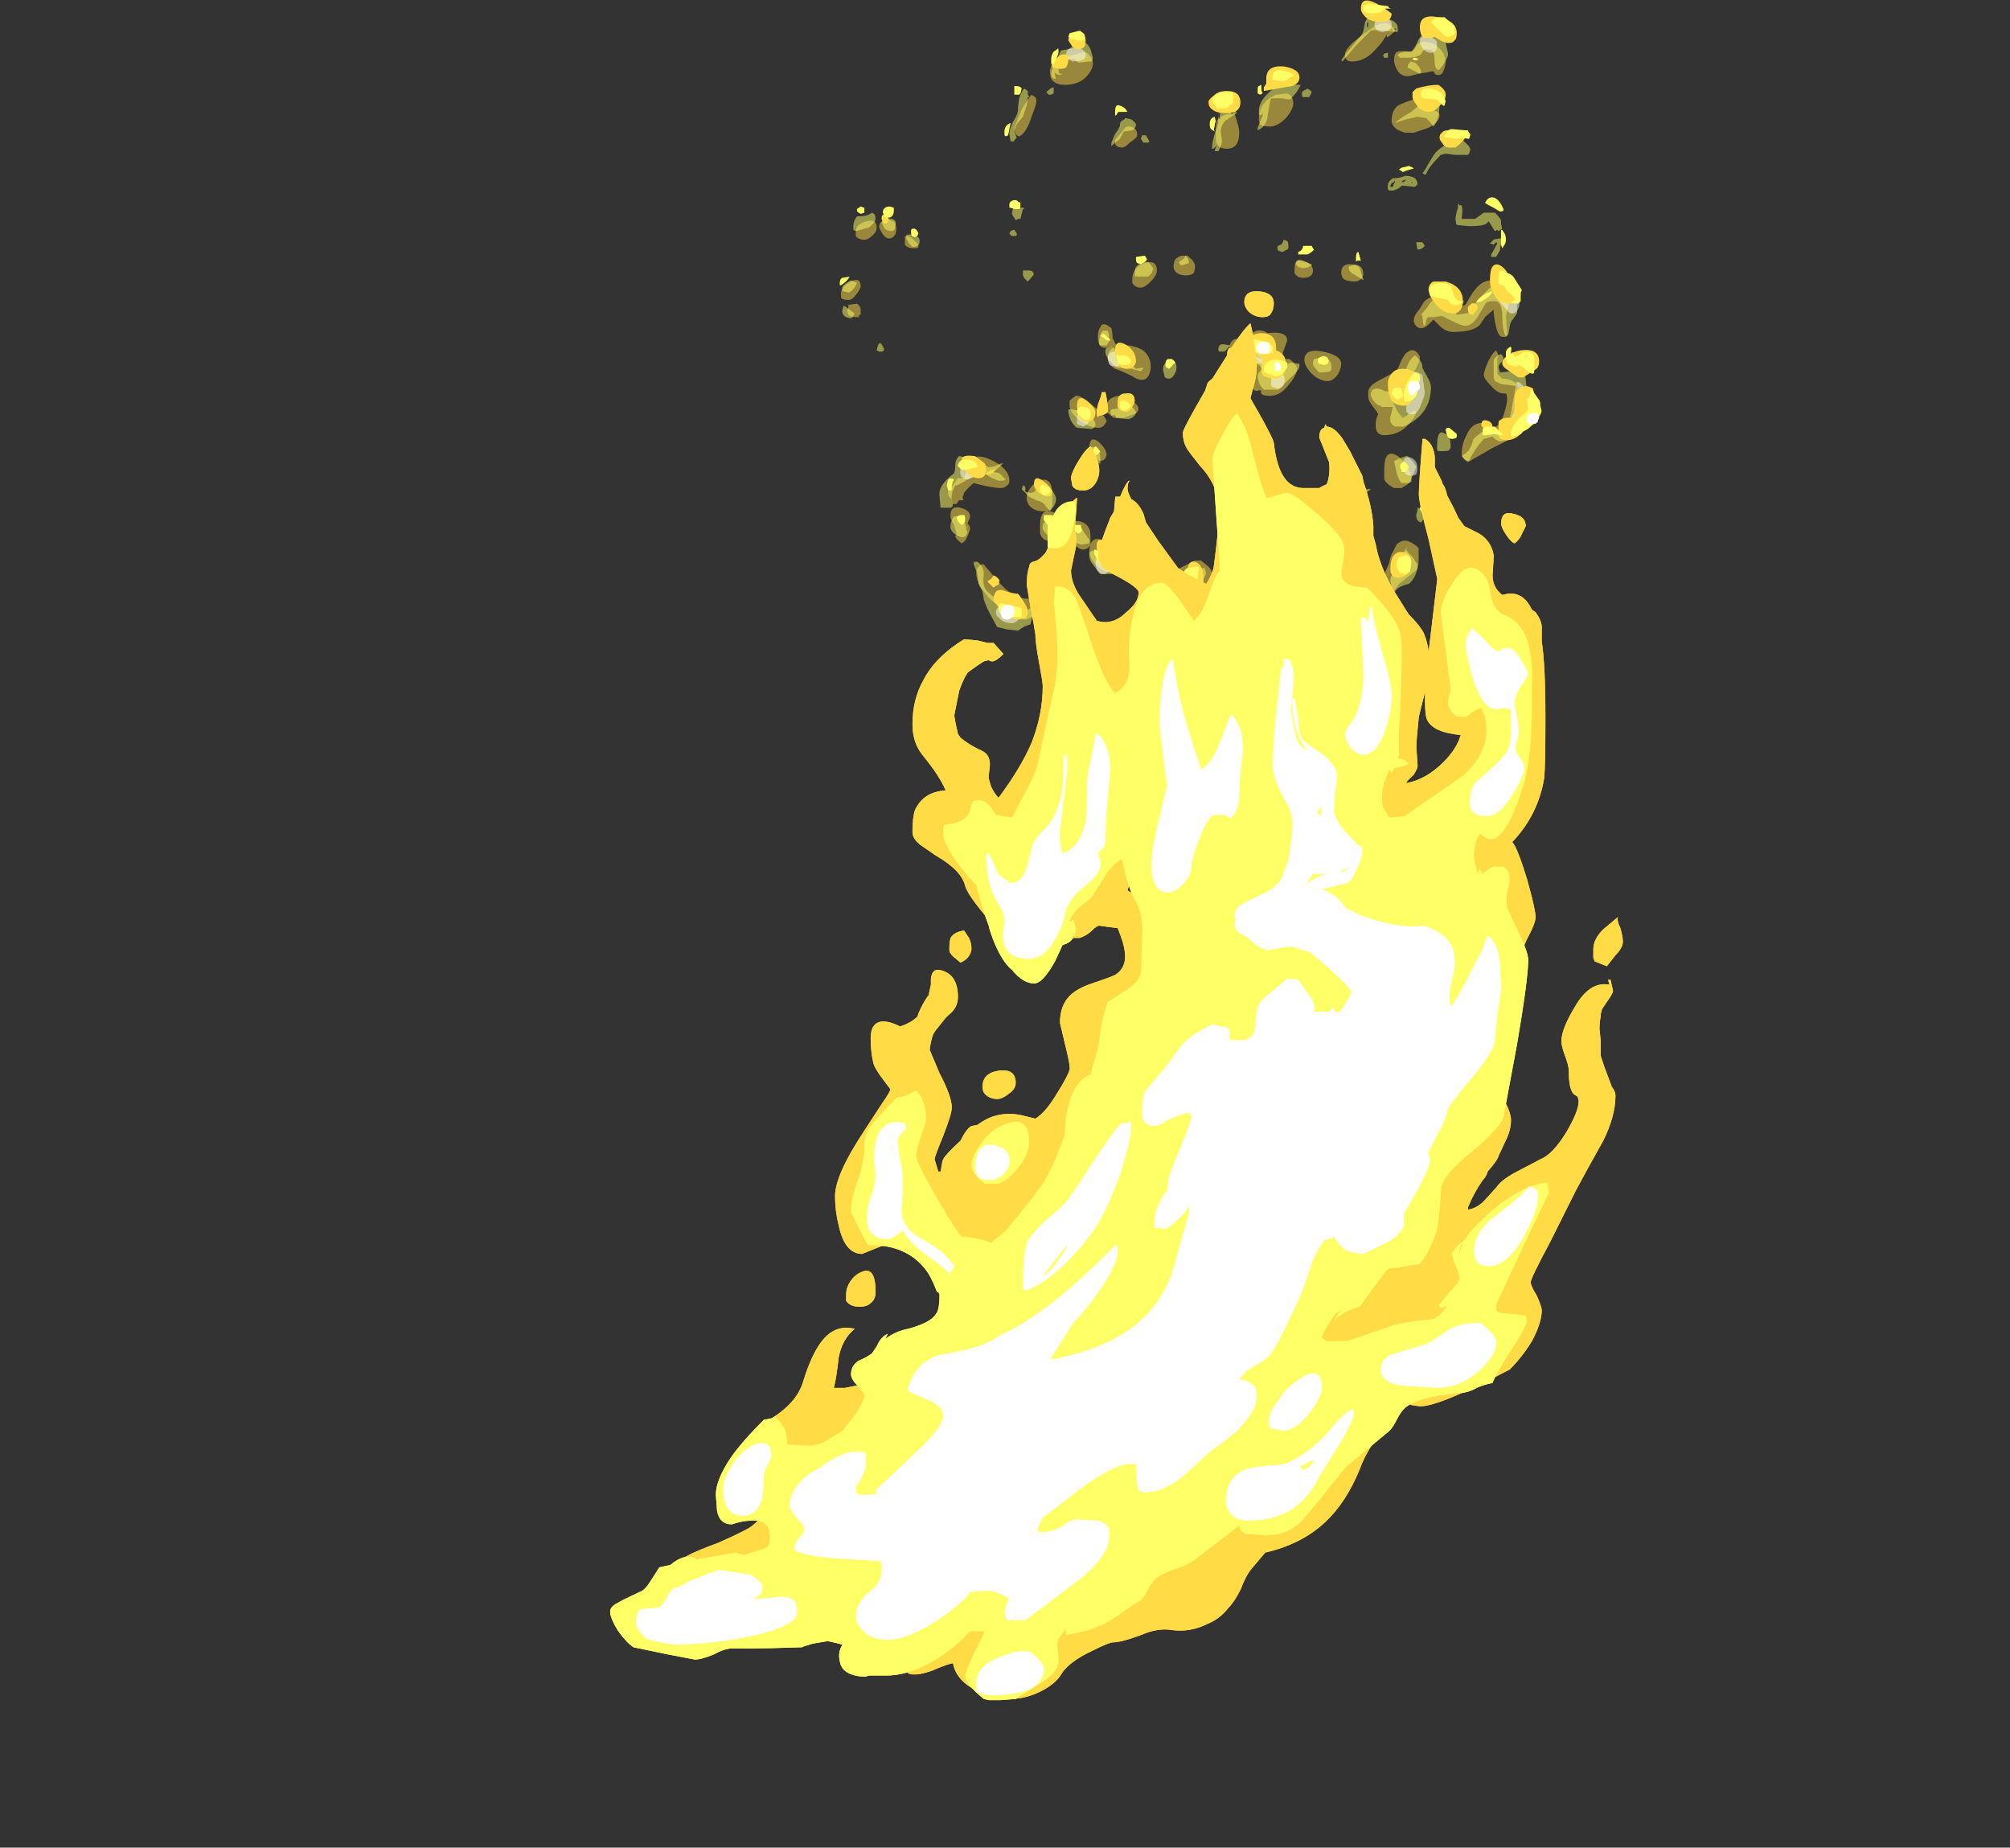 <?xml version="1.0" encoding="UTF-8" standalone="no"?>
<svg xmlns:ffdec="https://www.free-decompiler.com/flash" xmlns:xlink="http://www.w3.org/1999/xlink" ffdec:objectType="frame" height="526.05px" width="572.4px" xmlns="http://www.w3.org/2000/svg">
  <rect width="100%" height="100%" fill="#333333" stroke="none"/>
  <g transform="matrix(1.0, 0.0, 0.0, 1.0, 259.95, 395.85)">
    <use ffdec:characterId="1510" height="25.1" transform="matrix(7.0, 0.0, 0.0, 7.0, -20.45, -391.3)" width="28.05" xlink:href="#shape0"/>
    <use ffdec:characterId="1511" height="57.3" transform="matrix(7.0, 0.0, 0.0, 7.0, -86.2, -312.9)" width="41.2" xlink:href="#shape1"/>
    <use ffdec:characterId="1512" height="25.2" transform="matrix(7.0, 0.0, 0.0, 7.0, -20.8, -395.85)" width="28.55" xlink:href="#shape2"/>
    <use ffdec:characterId="1511" height="57.3" transform="matrix(7.0, 0.0, 0.0, 7.0, -86.2, -312.9)" width="41.2" xlink:href="#shape1"/>
  </g>
  <defs>
    <g id="shape0" transform="matrix(1.0, 0.0, 0.0, 1.0, 13.2, 20.5)">
      <path d="M2.8 -16.55 Q3.0 -16.0 3.0 -15.75 3.0 -15.1 2.5 -15.1 2.1 -15.1 2.05 -15.45 L2.05 -15.8 Q2.05 -16.15 2.1 -16.25 2.25 -16.5 2.8 -16.55 M5.2 -16.95 Q5.2 -16.7 4.9 -16.35 4.55 -16.0 4.25 -16.0 3.95 -16.0 3.85 -16.1 3.8 -16.2 3.8 -16.3 3.8 -17.0 4.5 -17.3 L4.95 -17.35 Q5.2 -17.25 5.2 -16.95 M9.0 -19.65 L9.0 -19.75 Q8.85 -19.45 8.6 -19.2 8.15 -18.65 7.6 -18.65 7.4 -18.65 7.35 -18.75 7.3 -18.8 7.3 -18.95 7.3 -19.1 7.6 -19.4 L8.1 -19.8 Q8.6 -20.15 8.65 -20.15 9.1 -20.35 9.35 -19.9 9.05 -19.6 9.0 -19.65 M9.85 -18.05 Q9.55 -18.05 9.4 -18.35 9.3 -18.55 9.3 -18.7 9.3 -19.0 9.45 -19.05 9.55 -19.1 10.0 -19.05 10.1 -19.05 10.25 -19.35 10.5 -19.55 10.95 -19.35 11.25 -19.1 11.3 -19.0 L11.4 -18.7 Q11.4 -18.45 11.3 -18.25 11.25 -18.1 11.1 -18.1 11.0 -18.1 10.95 -18.15 10.95 -18.25 10.85 -18.25 L10.6 -18.2 10.3 -18.15 10.1 -18.1 Q9.95 -18.05 9.85 -18.05 M10.7 -15.95 L10.1 -15.75 9.75 -15.75 Q9.4 -15.85 9.3 -16.0 9.2 -16.1 9.2 -16.25 9.2 -16.65 9.45 -16.85 9.7 -17.0 10.55 -17.25 L10.6 -17.15 10.45 -16.85 10.95 -16.65 Q11.15 -16.6 11.15 -16.45 11.15 -16.2 10.7 -15.95 M7.7 -9.7 Q7.4 -9.7 7.25 -9.8 7.15 -9.9 7.15 -10.05 7.15 -10.45 7.6 -10.4 8.05 -10.4 8.05 -10.0 8.05 -9.9 7.95 -9.8 7.85 -9.7 7.7 -9.7 M10.35 -8.6 L10.5 -8.85 Q10.7 -9.1 11.1 -9.1 11.3 -9.1 11.6 -8.9 L11.95 -8.65 12.2 -8.75 12.5 -9.25 Q12.75 -9.6 13.0 -9.7 13.2 -9.8 13.6 -9.65 14.0 -9.45 14.0 -9.2 14.0 -8.8 13.85 -8.3 L13.9 -7.55 13.85 -7.45 13.7 -7.45 Q13.55 -7.45 13.45 -7.85 13.35 -8.25 13.35 -8.55 13.15 -8.4 13.0 -8.25 L12.8 -7.95 Q12.55 -7.65 11.7 -7.65 11.4 -7.65 11.15 -7.9 L10.9 -8.15 10.7 -7.95 Q10.55 -7.8 10.4 -7.8 10.25 -7.8 10.15 -7.95 10.1 -8.05 10.1 -8.1 10.1 -8.25 10.2 -8.4 L10.35 -8.6 M0.9 -10.75 Q1.2 -10.5 1.2 -10.35 1.2 -10.15 1.15 -10.05 1.05 -9.95 0.85 -9.95 0.45 -9.95 0.35 -10.2 0.3 -10.3 0.35 -10.45 0.35 -10.65 0.65 -10.75 L0.9 -10.75 M4.95 -7.3 Q4.75 -6.75 4.7 -6.55 L5.05 -6.55 Q5.35 -6.3 5.35 -6.15 5.35 -5.9 5.05 -5.55 4.7 -5.05 4.25 -5.05 3.95 -5.05 3.9 -5.15 3.85 -5.2 3.9 -5.25 3.9 -5.3 3.7 -5.25 3.5 -5.25 3.5 -5.75 L3.45 -6.0 Q3.45 -6.15 3.5 -6.25 3.15 -6.4 2.8 -6.55 2.6 -6.7 2.6 -6.95 2.6 -7.25 2.8 -7.35 L3.3 -7.45 3.5 -7.6 3.7 -7.7 Q3.95 -7.75 4.15 -7.6 4.95 -7.7 4.95 -7.3 M5.25 -10.05 Q5.25 -10.1 5.25 -10.2 5.25 -10.7 5.6 -10.55 6.0 -10.4 6.0 -10.15 6.0 -9.85 5.6 -9.85 5.35 -9.85 5.25 -10.05 M4.55 -5.9 Q4.3 -6.05 4.25 -6.15 L4.3 -5.8 4.45 -5.8 4.55 -5.9 M4.15 -6.7 L4.2 -6.95 Q4.2 -7.2 3.8 -7.1 L2.95 -6.9 3.5 -6.7 4.1 -6.5 4.15 -6.7 M3.8 -3.55 Q3.8 -3.05 3.4 -3.05 3.05 -3.05 2.9 -3.15 2.8 -3.25 2.8 -3.4 2.8 -3.9 3.3 -4.0 3.8 -4.15 3.8 -3.55 M2.6 -0.7 Q2.75 -0.85 3.0 -0.8 3.65 -0.8 3.65 -0.15 L3.6 0.2 Q3.55 0.45 3.25 0.55 L2.9 0.55 Q2.75 0.5 2.55 0.2 2.4 -0.1 2.4 -0.35 2.4 -0.55 2.6 -0.7 M4.05 -2.15 Q3.95 -1.95 3.7 -1.95 3.3 -1.95 3.2 -2.1 3.1 -2.15 3.1 -2.4 3.1 -2.8 3.6 -2.95 4.15 -3.1 4.15 -2.5 4.15 -2.3 4.05 -2.15 M10.35 -6.6 Q10.35 -6.35 9.9 -5.7 9.4 -5.05 9.1 -5.1 L9.45 -4.4 9.65 -4.15 Q10.0 -4.35 10.1 -4.45 L10.2 -4.4 Q10.2 -4.25 9.9 -3.9 9.5 -3.45 8.9 -3.45 8.55 -3.45 8.55 -3.85 8.55 -4.1 8.65 -4.3 8.65 -4.35 8.45 -4.6 8.25 -4.85 8.25 -5.0 L8.25 -5.25 Q8.3 -5.45 8.55 -5.6 L9.1 -5.9 Q9.45 -6.1 9.45 -6.15 L9.6 -6.5 9.75 -6.75 Q10.0 -7.0 10.2 -6.85 10.35 -6.7 10.35 -6.6 M5.9 -6.0 Q5.65 -6.3 5.65 -6.5 5.65 -7.0 6.4 -6.85 7.15 -6.7 7.15 -6.35 7.15 -6.15 7.0 -5.9 6.8 -5.65 6.6 -5.65 6.25 -5.65 5.9 -6.0 M9.85 -1.45 L9.6 -1.3 9.3 -1.3 Q9.0 -1.45 8.9 -1.65 8.9 -1.75 8.9 -2.05 8.9 -2.95 9.45 -2.6 9.65 -2.45 9.8 -2.2 10.0 -1.9 10.0 -1.7 10.0 -1.6 9.85 -1.45 M13.5 -6.55 L13.5 -5.95 13.7 -5.75 Q14.1 -5.75 14.3 -5.5 L14.45 -5.1 Q14.45 -4.7 14.2 -4.15 13.9 -3.65 13.9 -3.6 L14.15 -3.35 13.25 -2.9 12.3 -2.35 Q12.15 -2.45 12.1 -2.55 12.05 -2.6 12.05 -2.7 12.05 -3.1 12.25 -3.45 12.45 -3.95 12.9 -3.95 13.05 -3.95 13.15 -3.85 L13.3 -3.75 Q13.55 -3.75 13.75 -4.25 13.85 -4.55 13.9 -4.85 13.9 -5.1 13.85 -5.15 13.55 -5.1 13.25 -5.45 12.95 -5.75 12.95 -5.9 12.95 -6.05 13.15 -6.5 13.35 -6.85 13.45 -6.9 L13.55 -6.7 13.5 -6.55 M10.3 1.55 Q10.3 2.0 10.2 2.05 L9.5 2.6 Q9.15 3.15 8.75 3.15 8.45 3.15 8.35 3.0 8.35 2.95 8.35 2.8 8.35 2.65 8.6 2.5 8.9 2.4 8.95 2.1 L9.1 1.75 Q9.15 1.45 9.25 1.3 L9.4 1.0 Q9.6 0.8 9.85 0.85 10.2 1.0 10.3 1.15 10.3 1.2 10.3 1.55 M0.65 2.35 L0.5 2.3 Q0.45 2.3 0.45 2.15 0.45 2.0 0.8 1.85 L1.2 1.65 1.45 1.65 1.75 1.9 Q1.9 2.05 1.9 2.2 L1.95 2.4 2.0 2.7 Q2.0 2.9 1.75 3.25 1.45 3.6 1.2 3.6 L0.95 3.6 0.75 2.95 0.65 2.35 M-6.1 -15.75 L-6.15 -15.95 -5.85 -16.7 Q-5.55 -17.2 -5.45 -17.3 L-5.3 -17.2 Q-5.25 -17.15 -5.25 -17.05 -5.25 -16.9 -5.45 -16.4 -5.65 -15.75 -5.95 -15.6 -6.1 -15.65 -6.1 -15.75 M-3.25 -19.05 Q-2.95 -18.8 -2.95 -18.6 -2.95 -18.3 -3.25 -18.0 -3.55 -17.7 -4.1 -17.7 -4.5 -17.7 -4.65 -17.95 -4.7 -18.1 -4.7 -18.25 -4.7 -18.55 -4.35 -18.7 -4.05 -18.85 -3.25 -19.05 M-1.45 -15.35 Q-1.65 -15.15 -1.75 -15.15 -2.0 -15.15 -2.05 -15.3 L-2.05 -15.45 -1.6 -16.0 Q-1.15 -16.05 -1.15 -15.65 -1.15 -15.55 -1.45 -15.35 M-11.95 -11.55 Q-12.1 -11.4 -12.25 -11.4 -12.5 -11.4 -12.6 -11.55 L-12.6 -11.7 Q-12.6 -12.05 -12.15 -12.15 -11.75 -12.25 -11.75 -11.9 -11.75 -11.7 -11.95 -11.55 M-12.9 -8.95 Q-13.15 -8.95 -13.2 -9.05 L-13.2 -9.2 Q-13.2 -9.5 -12.8 -9.7 -12.4 -9.9 -12.4 -9.5 -12.4 -9.4 -12.6 -9.15 -12.75 -8.95 -12.9 -8.95 M-12.4 -8.55 L-12.4 -8.35 -12.5 -8.3 -12.45 -8.25 -12.6 -8.25 Q-12.8 -8.25 -12.9 -8.35 L-12.95 -8.5 -12.9 -8.65 -12.9 -8.75 -12.55 -8.8 Q-12.4 -8.7 -12.4 -8.55 M-0.6 -9.7 Q-0.85 -9.45 -1.0 -9.45 -1.25 -9.45 -1.35 -9.65 L-1.35 -9.8 Q-1.35 -10.25 -0.85 -10.45 -0.35 -10.6 -0.35 -10.15 -0.35 -9.95 -0.6 -9.7 M-1.5 -7.1 Q-1.1 -7.05 -0.85 -6.85 -0.6 -6.6 -0.6 -6.25 -0.6 -6.1 -0.65 -5.95 -0.75 -5.7 -0.95 -5.7 -1.15 -5.7 -1.35 -5.85 -1.65 -6.0 -1.9 -6.1 -2.15 -6.15 -2.25 -6.35 -2.35 -6.45 -2.35 -6.6 -2.35 -6.85 -2.15 -7.0 L-2.3 -7.05 -2.45 -7.0 Q-2.75 -7.0 -2.75 -7.45 -2.75 -7.7 -2.65 -7.85 -2.55 -8.1 -2.2 -7.8 -2.15 -7.6 -2.15 -7.4 L-2.0 -7.1 -1.5 -7.1 M-10.6 -11.2 L-10.6 -11.55 Q-10.4 -11.55 -10.25 -11.4 L-10.05 -11.2 -10.05 -11.1 Q-10.05 -11.05 -10.2 -11.05 -10.5 -11.05 -10.6 -11.2 M-11.0 -11.6 Q-11.1 -11.45 -11.25 -11.45 -11.45 -11.45 -11.65 -11.9 -11.65 -12.2 -11.3 -12.2 -10.95 -12.2 -10.95 -11.85 -10.95 -11.7 -11.0 -11.6 M-8.85 -1.15 L-8.45 -1.7 -8.2 -1.7 -8.05 -2.1 Q-8.0 -2.45 -7.85 -2.5 -7.6 -2.7 -7.0 -2.4 -6.35 -2.05 -6.35 -1.6 -6.35 -1.45 -6.45 -1.4 -6.55 -1.3 -6.7 -1.3 -7.05 -1.3 -7.8 -1.5 -8.0 -1.35 -8.2 -1.1 L-8.2 -1.05 Q-8.3 -0.9 -8.2 -0.8 L-8.4 -0.8 -8.5 -0.65 -8.65 -0.65 -8.7 -0.85 Q-8.85 -0.95 -8.85 -1.15 M-7.95 -0.15 Q-7.95 -0.05 -8.0 0.0 L-8.05 0.15 -8.0 0.2 Q-7.95 0.25 -7.95 0.4 L-8.05 0.65 Q-8.15 0.9 -8.3 0.95 -8.55 0.75 -8.55 0.65 -8.5 0.6 -8.5 0.55 L-8.6 0.2 Q-8.75 -0.05 -8.75 -0.15 -8.75 -0.6 -8.35 -0.5 -7.95 -0.4 -7.95 -0.15 M-2.5 -3.85 Q-2.6 -3.75 -2.7 -3.75 -3.15 -3.75 -3.55 -4.1 -3.9 -4.4 -3.9 -4.65 L-3.9 -4.85 Q-3.8 -4.95 -3.65 -5.05 -3.45 -5.1 -2.95 -4.65 -2.4 -4.2 -2.4 -4.0 L-2.5 -3.85 M-2.1 -4.15 L-2.35 -4.35 Q-2.4 -4.4 -2.4 -4.45 -2.4 -4.7 -2.35 -4.8 -2.2 -5.05 -1.8 -5.05 -1.6 -5.05 -1.35 -4.85 -1.1 -4.65 -1.1 -4.55 -1.1 -4.35 -1.3 -4.3 L-1.7 -4.15 -2.1 -4.15 M-3.1 -2.9 Q-3.1 -3.45 -2.75 -3.2 -2.4 -2.9 -2.4 -2.65 -2.4 -2.55 -2.5 -2.45 -2.6 -2.4 -2.7 -2.4 L-3.1 -2.9 M-5.15 -1.6 Q-4.6 -1.8 -4.6 -1.0 L-4.6 -0.6 Q-4.65 -0.4 -4.8 -0.35 L-4.7 -0.35 Q-4.25 -0.3 -4.25 0.35 -4.25 0.85 -4.7 0.85 -5.0 0.85 -5.1 0.55 L-5.1 0.2 Q-5.1 -0.3 -4.85 -0.35 L-4.95 -0.35 Q-5.35 -0.35 -5.55 -0.6 -5.65 -0.75 -5.65 -0.9 -5.65 -1.1 -5.5 -1.3 -5.35 -1.5 -5.15 -1.6 M-0.45 1.55 L-0.5 1.75 -1.05 1.5 Q-1.3 1.3 -1.3 1.1 -1.3 0.8 -0.85 0.95 -0.4 1.05 -0.4 1.3 -0.4 1.4 -0.45 1.55 M-1.75 1.75 Q-1.75 2.0 -1.8 2.05 -1.9 2.15 -2.1 2.15 -2.55 2.15 -2.9 1.75 -3.05 1.55 -3.1 1.35 -3.1 0.5 -2.4 0.9 -2.15 1.0 -1.95 1.25 -1.75 1.55 -1.75 1.75 M-3.35 1.2 Q-3.6 1.2 -3.8 0.8 -3.95 0.5 -3.95 0.35 -3.95 0.0 -3.5 0.05 -3.05 0.15 -3.05 0.65 -3.05 0.9 -3.05 1.0 -3.15 1.2 -3.35 1.2 M-5.0 2.0 Q-5.0 1.8 -4.7 1.6 -4.45 1.85 -4.35 2.05 -4.35 2.1 -4.35 2.4 -4.35 2.9 -4.9 3.5 -5.45 4.05 -5.75 4.05 -6.85 3.5 -7.2 3.15 L-7.55 2.7 Q-7.7 2.35 -7.7 2.2 -7.7 2.1 -7.65 1.95 -7.55 1.8 -7.4 1.8 L-6.8 2.5 Q-6.2 3.2 -5.65 3.2 -5.4 3.2 -5.2 2.95 L-5.05 2.6 Q-4.95 2.5 -4.95 2.25 L-5.0 2.0" fill="#ffdc45" fill-opacity="0.498" fill-rule="evenodd" stroke="none"/>
      <path d="M12.4 -15.05 L12.35 -14.9 12.3 -14.85 Q12.15 -14.85 11.8 -14.85 L11.4 -14.9 11.2 -14.85 Q10.65 -14.3 10.6 -14.05 L10.55 -14.05 10.45 -14.1 Q10.55 -14.2 10.7 -14.5 L10.95 -14.9 Q11.15 -15.15 11.8 -15.5 L12.05 -15.5 12.3 -15.25 Q12.4 -15.15 12.4 -15.05 M5.4 -17.7 L5.5 -17.7 Q5.35 -17.35 5.05 -17.1 L4.75 -17.15 4.3 -17.15 Q4.25 -17.05 4.15 -16.4 4.1 -16.0 3.75 -15.85 L3.75 -15.95 3.95 -16.45 3.95 -16.6 Q3.95 -16.5 3.85 -16.45 L3.8 -16.5 3.8 -16.65 Q3.8 -17.15 4.6 -17.7 L5.4 -17.7 M2.15 -16.5 Q2.15 -16.35 2.2 -16.3 L2.25 -16.3 2.2 -16.4 Q2.2 -16.55 2.3 -16.65 2.25 -16.6 2.15 -16.5 L2.25 -16.7 Q2.4 -17.0 2.7 -16.75 L2.85 -16.65 2.9 -16.55 2.45 -16.25 Q2.35 -16.15 2.3 -16.05 2.25 -15.9 2.25 -15.75 L2.3 -15.45 Q2.3 -15.25 2.15 -15.0 L2.0 -15.0 Q2.05 -15.2 2.1 -15.25 L1.95 -15.1 1.9 -15.1 1.9 -15.2 Q1.9 -15.35 2.0 -15.7 L2.15 -16.15 Q2.15 -16.35 2.15 -16.5 M2.65 -16.5 L2.8 -16.55 2.7 -16.6 2.65 -16.5 M5.7 -17.5 Q5.8 -17.55 5.75 -17.55 5.9 -17.5 5.95 -17.4 L5.85 -17.2 5.6 -17.2 Q5.55 -17.2 5.55 -17.35 5.55 -17.45 5.7 -17.5 M10.55 -19.9 L11.15 -19.9 11.4 -19.4 11.5 -18.95 Q11.5 -18.85 11.35 -18.6 11.2 -18.35 11.1 -18.3 10.95 -18.35 10.95 -18.65 10.95 -18.95 10.85 -19.1 L10.6 -19.15 Q10.5 -19.15 10.4 -18.95 10.25 -18.8 9.75 -18.8 L9.55 -18.8 9.45 -18.9 Q9.5 -19.05 10.0 -19.05 10.15 -19.2 10.3 -19.55 L10.55 -19.9 M9.25 -19.95 L9.15 -19.95 9.15 -19.9 9.25 -19.95 M9.4 -19.95 L9.35 -20.0 9.3 -19.95 9.4 -19.95 M8.7 -19.95 L8.35 -19.9 7.75 -19.3 7.2 -18.65 7.15 -18.7 Q7.35 -19.0 7.5 -19.15 L7.9 -19.65 Q8.05 -19.75 8.1 -20.15 8.15 -20.45 8.4 -20.5 9.0 -20.45 9.25 -20.3 9.45 -20.2 9.45 -20.0 L9.45 -19.85 9.4 -19.85 8.95 -19.9 Q8.75 -19.9 8.7 -19.95 M8.85 -18.9 Q8.9 -19.0 9.05 -19.0 L9.05 -18.8 8.9 -18.8 8.85 -18.9 M9.9 -18.55 Q9.9 -18.6 10.0 -18.65 L10.15 -18.6 Q10.35 -18.45 10.4 -18.25 L10.35 -18.15 9.85 -18.4 Q9.85 -18.5 9.9 -18.55 M8.2 -20.05 L8.25 -20.05 8.25 -20.15 Q8.25 -20.2 8.25 -20.25 L8.2 -20.2 8.2 -20.05 M11.15 -16.9 Q11.15 -16.3 10.9 -16.0 L10.75 -16.2 10.6 -16.35 10.25 -16.4 9.8 -16.3 9.35 -16.15 Q9.4 -16.25 10.0 -16.6 10.25 -16.8 10.3 -16.9 L10.3 -17.1 Q10.3 -17.2 10.35 -17.2 L10.35 -17.15 10.95 -17.15 11.1 -17.05 Q11.15 -17.0 11.15 -16.9 M10.25 -13.65 L10.15 -13.55 9.65 -13.6 Q9.6 -13.6 9.5 -13.5 L9.4 -13.45 Q9.3 -13.4 9.25 -13.4 L9.1 -13.4 9.05 -13.45 Q9.0 -13.75 9.25 -13.9 9.55 -13.9 9.75 -14.0 10.0 -14.0 10.15 -13.9 10.25 -13.8 10.25 -13.65 M10.05 -13.7 L10.05 -13.75 10.0 -13.7 10.05 -13.7 M9.7 -13.75 L9.8 -13.85 9.65 -13.8 9.6 -13.75 9.7 -13.75 M9.3 -13.8 L9.3 -13.75 9.2 -13.7 9.15 -13.6 9.15 -13.55 9.25 -13.55 9.3 -13.7 9.35 -13.75 9.3 -13.8 M10.55 -11.15 L10.45 -11.05 Q10.35 -11.0 10.25 -11.0 L10.2 -11.3 10.45 -11.3 10.55 -11.15 M8.05 -9.75 L7.65 -10.0 Q7.45 -10.1 7.45 -10.3 7.75 -10.45 7.9 -10.25 8.0 -9.9 8.05 -9.8 L8.05 -9.75 M5.95 -10.35 Q5.8 -10.25 5.6 -10.25 5.5 -10.25 5.4 -10.3 L5.3 -10.4 Q5.3 -10.5 5.4 -10.55 5.6 -10.55 5.95 -10.4 L5.95 -10.35 M11.4 -8.85 Q11.4 -8.7 11.4 -8.65 L11.55 -8.65 Q11.65 -8.65 11.75 -8.55 L11.85 -8.35 12.2 -8.4 Q12.35 -8.4 12.5 -8.65 L12.7 -8.95 13.2 -9.45 13.7 -9.45 13.7 -9.4 Q13.7 -9.35 13.95 -9.3 L14.3 -9.0 14.45 -8.9 14.3 -8.95 14.3 -8.4 Q14.2 -8.25 14.05 -8.05 14.0 -7.9 13.95 -7.55 L13.85 -7.45 Q13.7 -7.7 13.7 -8.4 13.65 -8.9 13.4 -8.9 L13.25 -8.9 13.05 -8.85 12.75 -8.35 Q12.5 -7.9 12.2 -7.9 12.05 -7.9 11.65 -8.1 L11.25 -8.3 10.9 -8.25 10.7 -8.25 Q10.6 -8.2 10.6 -8.05 L10.55 -7.9 10.5 -7.9 10.45 -8.25 10.45 -8.3 10.4 -8.35 10.65 -8.65 Q10.8 -8.9 10.9 -8.95 L11.25 -8.95 Q11.35 -8.95 11.4 -8.85 M5.0 -11.15 L5.0 -11.05 4.95 -11.0 4.75 -10.9 4.6 -10.95 Q4.55 -11.0 4.55 -11.1 4.55 -11.15 4.7 -11.2 4.8 -11.3 4.8 -11.4 L4.95 -11.35 Q5.0 -11.3 5.0 -11.15 M0.7 -10.6 Q0.8 -10.65 0.8 -10.75 0.95 -10.65 0.95 -10.45 L0.65 -10.35 0.6 -10.4 Q0.55 -10.4 0.55 -10.5 L0.7 -10.6 M2.65 -7.1 L2.4 -6.85 2.2 -6.85 Q2.15 -6.85 2.15 -6.95 2.15 -7.15 2.35 -7.15 L2.65 -7.1 M4.4 -7.25 Q4.45 -6.95 4.45 -6.3 L4.5 -6.25 4.9 -6.35 5.15 -6.4 5.4 -6.35 Q5.45 -6.45 5.45 -6.25 5.45 -6.1 5.05 -5.75 L4.6 -5.3 4.0 -5.3 Q3.85 -5.45 3.8 -5.6 L3.75 -5.8 Q3.75 -5.95 3.8 -6.0 L3.95 -6.15 3.75 -6.35 Q3.55 -6.5 3.25 -6.5 L2.95 -6.7 2.7 -6.95 Q2.9 -7.05 3.85 -7.2 L3.9 -7.2 3.95 -7.25 4.4 -7.25 M3.5 -3.75 L3.55 -3.5 Q3.55 -3.35 3.45 -3.25 3.4 -3.2 3.3 -3.2 3.15 -3.2 3.1 -3.3 L3.0 -3.4 Q3.0 -3.6 3.1 -3.65 3.2 -3.8 3.5 -3.75 M0.45 -6.2 Q0.45 -6.05 0.35 -5.9 0.25 -5.75 0.15 -5.75 -0.05 -5.75 -0.05 -5.9 L-0.1 -6.1 Q-0.1 -6.45 0.2 -6.45 0.45 -6.5 0.45 -6.2 M2.8 -0.25 Q2.7 -0.4 2.7 -0.5 3.05 -0.7 3.35 -0.45 3.55 -0.2 3.55 0.0 3.55 0.15 3.45 0.3 3.3 0.45 3.2 0.45 2.95 0.45 2.9 0.25 2.85 0.15 2.85 -0.05 L2.8 -0.25 M3.75 -2.7 Q3.8 -2.65 3.8 -2.5 L3.8 -2.3 3.75 -2.15 3.65 -2.15 Q3.4 -2.15 3.4 -2.4 L3.5 -2.6 3.65 -2.8 3.75 -2.7 M10.8 -5.4 Q10.8 -4.3 9.7 -3.8 L9.35 -3.8 Q9.1 -3.9 9.15 -4.2 L9.25 -4.6 8.8 -4.6 8.75 -4.65 8.7 -4.65 Q8.6 -4.7 8.5 -4.8 8.35 -5.0 8.35 -5.1 8.35 -5.2 8.4 -5.25 L8.4 -5.3 8.45 -5.3 8.55 -5.35 Q8.75 -5.35 8.9 -5.25 L9.25 -5.2 Q9.65 -5.2 9.7 -5.75 9.8 -6.45 10.15 -6.7 L10.35 -6.5 Q10.45 -6.35 10.45 -6.3 L10.45 -6.2 10.55 -6.0 Q10.8 -5.6 10.8 -5.4 M6.75 -6.25 L6.75 -6.1 6.7 -6.05 Q6.55 -6.0 6.25 -6.0 6.0 -6.25 6.0 -6.35 6.0 -6.5 6.05 -6.55 L6.3 -6.6 Q6.75 -6.6 6.75 -6.25 M8.05 -1.0 Q7.85 -0.75 7.65 -0.7 7.55 -0.6 7.55 -0.8 7.55 -0.9 7.8 -1.1 8.1 -1.3 8.35 -1.25 L8.05 -1.0 M11.05 -2.85 L11.05 -3.0 Q11.05 -3.65 11.3 -3.55 11.6 -3.45 11.6 -3.05 L11.6 -2.95 11.55 -2.85 Q11.5 -2.8 11.3 -2.8 L11.1 -2.8 11.05 -2.85 M9.3 -2.4 Q9.7 -2.6 9.85 -2.6 10.2 -2.25 10.2 -2.15 L10.1 -1.9 Q10.0 -1.75 10.0 -1.55 L9.9 -1.5 9.6 -1.5 Q9.45 -1.7 9.4 -1.95 L9.3 -2.4 M10.25 -0.4 L10.25 -0.5 10.6 -0.4 Q10.6 -0.15 10.4 0.1 10.2 0.05 10.2 -0.2 L10.25 -0.4 M11.9 -12.7 L11.9 -12.85 11.95 -12.85 11.95 -12.8 12.05 -12.8 Q12.1 -12.65 12.05 -12.25 L12.6 -12.25 12.95 -12.5 13.4 -12.5 Q13.6 -12.3 13.65 -12.2 L13.65 -12.05 13.7 -11.85 13.55 -11.75 13.5 -11.8 13.4 -11.75 13.15 -12.15 13.05 -12.05 Q12.9 -11.95 12.35 -11.95 L11.85 -12.0 Q11.8 -12.1 11.8 -12.3 L11.85 -12.55 11.9 -12.7 M13.45 -11.3 L13.35 -11.2 13.2 -11.25 Q13.25 -11.3 13.35 -11.4 13.5 -11.45 13.65 -11.45 L13.65 -11.25 13.6 -10.95 13.45 -10.7 13.25 -10.7 13.25 -10.8 Q13.35 -10.95 13.5 -11.25 L13.45 -11.3 M14.85 -4.45 Q14.85 -4.05 14.5 -3.65 14.15 -3.2 13.55 -3.2 L13.4 -3.3 13.3 -3.4 13.15 -3.35 12.95 -3.3 Q12.55 -2.85 12.35 -2.4 12.2 -2.4 12.05 -2.6 12.1 -2.65 12.2 -2.7 L12.35 -2.85 12.45 -3.05 12.5 -3.2 Q12.5 -3.3 12.7 -3.45 12.9 -3.6 13.2 -3.75 L13.45 -3.75 13.5 -3.65 Q13.55 -3.55 13.6 -3.5 L13.85 -3.65 Q14.0 -4.0 14.1 -4.6 L14.25 -5.45 13.9 -5.5 Q13.65 -5.5 13.5 -5.6 13.35 -5.65 13.35 -5.85 L13.35 -6.1 Q13.35 -6.4 13.35 -6.5 13.4 -6.65 13.65 -6.75 L13.7 -6.7 13.75 -6.6 Q13.75 -6.5 13.65 -6.4 13.55 -6.3 13.55 -6.2 L13.6 -6.05 13.6 -6.0 Q14.15 -6.05 14.15 -6.1 14.2 -6.15 14.3 -6.2 L14.5 -6.2 Q14.65 -6.0 14.65 -5.75 L14.7 -5.3 Q14.7 -5.0 14.75 -4.75 L14.85 -4.45 M10.05 0.85 L9.9 1.0 Q9.8 1.15 9.8 1.2 9.8 1.25 10.05 1.5 L10.25 1.8 Q10.25 2.3 9.9 2.6 9.45 2.7 9.35 2.9 9.3 3.05 8.8 3.05 L8.6 3.05 8.5 3.0 8.5 2.85 8.6 2.8 9.2 2.8 9.15 2.45 Q9.15 2.3 9.5 1.65 9.85 1.0 10.05 0.85 M6.9 0.75 L7.05 1.05 Q7.05 1.4 6.55 1.8 L6.2 1.85 Q5.85 2.05 5.8 2.7 5.75 3.4 5.45 3.65 L5.25 3.6 5.05 3.4 Q5.05 3.3 5.2 3.1 5.3 2.95 5.3 2.85 5.3 2.75 5.3 2.65 L5.3 2.35 Q5.3 1.75 4.75 1.15 4.2 0.6 4.2 0.3 4.2 -0.05 4.5 -0.05 4.7 -0.05 5.0 0.15 L5.35 0.35 5.75 0.35 6.15 0.25 6.4 0.35 6.75 0.45 6.9 0.75 M6.9 2.45 L7.1 2.25 Q7.4 2.25 7.45 2.35 L7.7 2.55 7.7 2.65 6.9 2.55 6.9 2.45 M0.85 2.1 Q1.2 2.0 1.6 1.95 L1.6 2.0 1.65 2.15 Q1.65 2.25 1.5 2.45 1.3 2.65 1.3 2.7 1.3 2.75 1.5 3.0 1.65 3.25 1.65 3.35 L1.5 3.55 1.25 3.75 Q1.05 3.7 0.65 3.15 0.3 2.7 0.3 2.5 0.3 2.3 0.85 2.1 M2.75 3.4 L2.95 3.4 3.0 3.6 2.95 3.75 2.95 3.8 2.75 3.85 2.65 3.8 Q2.65 3.75 2.65 3.65 2.65 3.5 2.65 3.45 L2.75 3.4 M4.5 4.1 L4.55 4.2 Q4.55 4.35 4.5 4.35 L4.35 4.4 4.55 4.5 Q4.4 4.6 4.2 4.6 4.05 4.6 4.05 4.5 4.05 4.4 3.95 4.3 L4.2 4.05 4.45 4.1 4.5 4.1 M-6.05 -16.1 Q-6.2 -15.85 -6.05 -15.55 L-6.15 -15.45 -6.15 -15.4 -6.3 -15.4 -6.35 -15.7 Q-6.35 -15.9 -6.2 -16.2 -6.0 -16.5 -6.0 -16.7 -6.0 -16.85 -5.95 -17.15 -5.85 -17.45 -5.75 -17.55 L-5.6 -17.45 -5.6 -17.3 -5.55 -17.25 -5.55 -17.2 -5.6 -17.2 Q-5.6 -17.1 -5.65 -16.85 L-5.8 -16.4 -6.05 -16.1 M-4.5 -18.1 L-4.45 -17.95 -4.55 -17.95 -4.6 -18.0 Q-4.65 -18.05 -4.65 -18.15 -4.65 -18.3 -4.25 -19.1 L-3.95 -19.15 Q-3.85 -19.2 -3.75 -19.3 L-3.65 -19.45 -3.3 -19.45 Q-3.15 -19.35 -3.05 -19.15 L-2.95 -18.8 -3.0 -18.65 -3.1 -18.65 -3.55 -18.6 -3.7 -18.75 -4.25 -18.7 -4.3 -18.55 -4.35 -18.3 Q-4.35 -18.2 -4.3 -18.15 L-4.2 -18.15 Q-4.25 -18.1 -4.3 -18.1 -4.4 -18.1 -4.5 -18.2 L-4.5 -18.1 M-4.55 -17.5 L-4.55 -17.35 -4.65 -17.3 -4.75 -17.3 Q-4.8 -17.35 -4.85 -17.4 -4.65 -17.6 -4.55 -17.6 L-4.55 -17.5 M-1.2 -16.1 Q-1.2 -15.95 -1.35 -15.85 L-1.7 -15.8 Q-1.75 -15.7 -1.85 -15.5 -2.05 -15.35 -2.15 -15.25 L-2.2 -15.2 -2.2 -15.35 -2.05 -15.7 Q-1.85 -15.95 -1.85 -16.1 -1.85 -16.2 -1.75 -16.25 -1.65 -16.3 -1.65 -16.35 L-1.4 -16.3 Q-1.25 -16.2 -1.2 -16.1 M-0.65 -15.4 L-0.7 -15.35 -0.9 -15.35 -1.0 -15.5 -0.95 -15.65 -0.8 -15.65 -0.65 -15.4 M-11.85 -12.45 Q-11.8 -12.4 -11.8 -12.25 -11.8 -12.15 -11.85 -12.1 L-12.05 -11.9 -12.6 -11.75 -12.7 -11.8 -12.7 -11.95 Q-12.7 -12.15 -12.55 -12.35 -12.1 -12.35 -11.95 -12.5 L-11.85 -12.45 M-12.55 -9.65 Q-12.7 -9.3 -12.9 -9.25 L-13.1 -9.3 -13.15 -9.3 -13.15 -9.45 Q-13.15 -9.55 -12.8 -9.75 L-12.55 -9.65 M-13.05 -8.7 L-12.65 -8.4 Q-12.75 -8.2 -12.8 -8.2 -13.15 -8.25 -13.15 -8.5 L-13.1 -8.7 -13.05 -8.7 M-11.6 -7.2 Q-11.5 -7.1 -11.45 -6.95 -11.45 -6.85 -11.55 -6.85 L-11.65 -6.85 -11.75 -6.9 -11.7 -7.1 Q-11.65 -7.2 -11.6 -7.2 M-5.75 -12.65 L-5.8 -12.65 -5.9 -12.25 -6.0 -12.25 Q-6.05 -12.2 -6.1 -12.2 L-6.25 -12.45 -6.2 -12.7 -5.75 -12.7 -5.75 -12.65 M-5.35 -10.0 Q-5.45 -9.85 -5.6 -9.7 -5.8 -9.85 -5.8 -10.0 -5.8 -10.2 -5.75 -10.15 L-5.55 -10.15 Q-5.4 -10.15 -5.35 -10.0 M-0.5 -10.25 Q-0.5 -10.2 -0.55 -10.05 L-0.7 -9.9 -1.2 -9.9 Q-1.25 -9.9 -1.25 -10.05 -1.25 -10.2 -1.2 -10.3 -1.1 -10.4 -0.95 -10.5 L-0.7 -10.5 -0.5 -10.25 M-2.35 -7.7 L-2.3 -7.55 -2.3 -7.25 -2.4 -7.1 -2.65 -7.1 -2.7 -7.15 -2.7 -7.3 -2.65 -7.55 -2.55 -7.7 -2.35 -7.7 M-6.3 -11.6 L-6.35 -11.65 Q-6.3 -11.8 -6.15 -11.8 L-6.05 -11.65 -6.05 -11.6 Q-6.05 -11.55 -6.15 -11.55 -6.3 -11.55 -6.3 -11.6 M-10.15 -11.55 Q-10.0 -11.5 -10.0 -11.35 -10.0 -11.2 -10.1 -11.15 -10.2 -11.1 -10.25 -11.1 -10.35 -11.1 -10.55 -11.45 -10.55 -11.65 -10.5 -11.6 -10.3 -11.65 -10.15 -11.55 M-11.45 -11.9 L-11.55 -12.1 Q-11.4 -12.3 -11.15 -12.25 -10.9 -12.2 -11.0 -11.95 L-11.0 -11.85 Q-11.05 -11.75 -11.15 -11.75 -11.35 -11.75 -11.45 -11.9 M-9.2 -1.05 Q-9.2 -1.45 -8.6 -1.9 -8.55 -2.05 -8.55 -2.25 -8.55 -2.45 -8.4 -2.6 L-7.55 -2.45 Q-7.5 -2.3 -7.2 -2.15 -7.05 -2.15 -6.9 -2.2 L-6.7 -2.3 -6.6 -2.3 -7.0 -1.95 Q-6.95 -1.95 -6.75 -1.9 L-6.5 -1.65 -6.6 -1.6 -6.8 -1.6 -7.05 -1.7 -7.3 -1.85 Q-7.7 -1.85 -8.05 -1.65 -8.45 -1.4 -8.55 -1.4 L-8.65 -1.2 Q-8.7 -1.05 -8.7 -0.9 L-8.65 -0.65 Q-8.65 -0.5 -8.75 -0.5 L-9.15 -0.5 -9.2 -1.05 M-8.3 -0.15 Q-8.1 0.2 -8.1 0.4 L-8.05 0.5 -8.1 0.6 -8.15 0.65 -8.1 0.65 -8.25 0.7 Q-8.4 0.7 -8.6 0.55 -8.75 0.4 -8.75 0.3 -8.75 0.05 -8.6 -0.15 L-8.3 -0.15 M-5.8 -1.4 L-5.75 -1.4 Q-5.7 -1.35 -5.7 -1.3 L-5.7 -1.15 -5.5 -1.1 Q-5.3 -1.1 -5.2 -1.35 L-5.05 -1.65 -4.65 -1.25 Q-4.45 -1.0 -4.45 -0.85 -4.45 -0.7 -4.55 -0.55 L-4.7 -0.35 -4.9 -0.6 Q-5.0 -0.75 -5.25 -0.8 L-5.55 -0.95 Q-5.75 -1.15 -5.85 -1.25 L-5.8 -1.4 M-1.2 -6.15 L-0.9 -6.2 Q-0.9 -6.15 -1.0 -6.05 L-1.4 -6.15 -2.0 -6.2 -2.3 -6.5 Q-2.45 -6.7 -2.45 -6.85 -2.45 -6.95 -2.4 -7.0 L-2.3 -7.05 -2.1 -7.0 -1.9 -6.75 Q-1.75 -6.6 -1.45 -6.5 -1.45 -6.4 -1.35 -6.3 L-1.2 -6.15 M-2.2 -4.5 Q-1.7 -4.55 -1.45 -4.65 L-1.35 -4.6 -1.3 -4.55 -1.2 -4.4 Q-1.2 -4.2 -1.5 -4.1 L-2.0 -4.15 -2.05 -4.25 Q-2.05 -4.3 -2.1 -4.25 L-2.2 -4.25 -2.25 -4.4 -2.2 -4.5 M-1.9 -4.3 L-1.9 -4.3 M-3.85 -4.5 L-3.55 -4.45 -3.2 -4.4 Q-2.85 -4.05 -2.85 -3.9 -2.85 -3.8 -2.9 -3.75 L-3.0 -3.7 -3.6 -3.75 Q-3.7 -3.8 -3.85 -4.05 -3.95 -4.3 -3.95 -4.4 L-3.95 -4.5 -3.85 -4.5 M-3.0 -2.45 L-3.1 -2.6 -3.3 -2.75 Q-3.0 -3.1 -2.8 -2.9 -2.65 -2.75 -2.65 -2.5 L-2.65 -2.3 -2.9 -2.3 -2.9 -2.35 -2.95 -2.35 -3.0 -2.45 M-2.9 -2.75 L-2.9 -2.75 M-0.45 1.75 L-0.7 1.9 -1.15 1.9 -1.25 1.8 Q-1.35 1.7 -1.35 1.6 -1.35 1.5 -1.25 1.4 -1.2 1.25 -1.2 1.2 -1.05 1.25 -0.8 1.45 L-0.45 1.75 M-2.2 1.55 Q-1.9 1.7 -1.9 1.85 -1.9 2.0 -1.95 2.05 L-2.1 2.2 -2.65 2.2 -3.0 1.75 Q-3.1 1.6 -3.1 1.45 -3.1 1.3 -3.05 1.3 L-3.0 1.25 -2.7 1.25 -2.2 1.55 M-0.25 2.35 L-0.45 2.15 -0.45 1.95 -0.35 1.95 -0.2 2.3 -0.25 2.35 M-3.1 0.8 L-3.1 0.95 -3.4 1.0 Q-3.6 1.0 -3.75 0.8 -3.9 0.7 -3.9 0.55 -3.9 0.5 -3.75 0.45 -3.65 0.45 -3.65 0.25 L-3.45 0.3 -3.1 0.8 M-4.65 0.75 L-4.6 0.9 -4.6 0.95 Q-4.55 0.95 -4.45 0.85 L-4.35 0.8 -4.25 0.85 -4.5 1.1 -4.7 1.05 -4.7 0.75 -4.65 0.75 M-5.0 0.35 Q-5.0 -0.1 -4.5 0.05 L-4.45 0.15 -4.45 0.3 Q-4.45 0.4 -4.55 0.55 L-4.7 0.7 Q-4.95 0.5 -5.0 0.35 M-4.7 2.35 Q-4.65 2.2 -4.65 2.1 L-4.55 2.1 -4.45 2.4 Q-4.3 2.7 -4.15 2.75 L-4.25 3.0 Q-4.3 3.05 -4.4 3.05 L-4.45 3.1 -4.45 3.15 -4.55 3.3 -4.7 3.5 Q-4.8 3.6 -4.9 3.6 L-5.25 3.65 -5.4 3.9 -5.5 4.25 Q-5.7 4.3 -5.85 4.4 L-6.0 4.5 -6.45 4.45 -6.85 4.35 -7.15 3.8 Q-7.4 3.3 -7.4 3.15 L-7.45 2.9 -7.6 2.6 -7.65 2.2 -7.8 1.8 -7.8 1.7 -7.65 1.7 Q-7.35 1.9 -7.4 2.3 -7.45 2.75 -7.2 2.95 L-6.6 3.45 Q-6.1 3.75 -5.8 3.75 -5.7 3.75 -5.25 3.4 L-4.7 2.9 -4.7 2.85 -4.75 2.6 -4.7 2.35 M-4.95 3.3 L-5.0 3.35 -5.2 3.5 -5.05 3.5 -5.05 3.45 -4.95 3.3" fill="#ffff66" fill-opacity="0.498" fill-rule="evenodd" stroke="none"/>
      <path d="M9.2 -20.15 Q9.2 -20.0 9.05 -19.9 L8.85 -19.85 Q8.6 -19.85 8.55 -20.0 L8.5 -20.1 Q8.5 -20.45 8.85 -20.4 9.2 -20.4 9.2 -20.15 M11.05 -19.35 Q11.05 -19.0 10.8 -19.0 10.6 -19.0 10.45 -19.2 10.35 -19.35 10.35 -19.45 10.35 -19.75 10.7 -19.65 11.05 -19.6 11.05 -19.35 M4.55 -5.35 L4.4 -5.4 4.3 -5.45 4.3 -5.7 Q4.3 -6.0 4.55 -6.0 4.85 -6.0 4.85 -5.7 4.85 -5.35 4.55 -5.35 M4.15 -6.45 Q4.05 -6.35 3.95 -6.35 3.7 -6.35 3.6 -6.5 L3.6 -6.7 Q3.6 -7.1 3.9 -7.05 4.25 -6.95 4.25 -6.65 4.25 -6.5 4.15 -6.45 M9.85 -5.7 Q9.85 -5.95 10.0 -6.0 10.15 -6.1 10.45 -5.9 L10.55 -5.2 Q10.55 -5.05 10.4 -4.7 10.25 -4.3 10.05 -4.3 L9.9 -4.3 9.8 -4.4 9.8 -4.65 9.85 -4.9 9.95 -5.2 9.9 -5.45 Q9.85 -5.65 9.85 -5.7 M10.2 -1.85 Q10.1 -1.8 10.0 -1.8 9.75 -1.8 9.7 -2.0 9.65 -2.1 9.65 -2.2 9.65 -2.6 9.95 -2.55 10.25 -2.45 10.25 -2.1 10.25 -1.95 10.2 -1.85 M14.35 -8.6 Q14.3 -8.4 14.05 -8.4 14.0 -8.4 13.7 -8.75 L13.45 -9.05 Q13.45 -9.4 13.9 -9.35 14.4 -9.25 14.4 -8.8 14.4 -8.7 14.35 -8.6 M14.55 -5.1 L14.5 -4.9 14.45 -4.9 Q14.5 -5.0 14.4 -5.25 L14.25 -5.6 Q14.4 -5.65 14.5 -5.5 14.6 -5.45 14.6 -5.35 L14.55 -5.1 M14.65 -3.95 Q14.55 -3.8 14.4 -3.8 14.15 -3.8 14.1 -3.95 L14.1 -4.1 Q14.1 -4.4 14.4 -4.5 14.75 -4.6 14.75 -4.25 14.75 -4.05 14.65 -3.95 M6.3 1.45 Q6.1 1.55 5.95 1.55 5.45 1.55 5.2 1.25 5.0 1.05 5.0 0.9 5.0 0.65 5.15 0.6 L5.7 0.6 Q6.55 0.6 6.55 1.05 6.55 1.3 6.3 1.45 M5.6 1.55 L5.75 1.55 5.8 1.65 5.7 1.8 Q5.6 1.7 5.6 1.55 M1.0 3.25 Q0.9 3.25 0.7 2.9 L0.5 2.55 Q0.5 2.1 0.9 2.25 1.25 2.4 1.25 2.9 1.25 3.25 1.0 3.25 M-3.25 -18.9 Q-3.25 -18.8 -3.3 -18.75 -3.45 -18.65 -3.8 -18.65 L-4.0 -18.8 Q-4.05 -18.85 -4.05 -18.9 -4.05 -19.05 -3.95 -19.15 -3.85 -19.2 -3.5 -19.2 -3.25 -19.1 -3.25 -18.9 M-7.8 -1.75 Q-8.0 -1.65 -8.05 -1.65 -8.35 -1.65 -8.35 -1.95 -8.35 -2.35 -7.95 -2.35 -7.6 -2.35 -7.6 -2.05 -7.6 -1.9 -7.8 -1.75 M-2.05 -6.25 Q-2.25 -6.25 -2.3 -6.35 L-2.35 -6.55 Q-2.35 -6.85 -2.05 -6.85 -1.75 -6.85 -1.75 -6.55 -1.75 -6.4 -1.8 -6.3 -1.9 -6.25 -2.05 -6.25 M-3.1 -4.1 Q-3.1 -3.9 -3.35 -3.8 L-3.6 -3.9 -3.6 -4.1 Q-3.6 -4.4 -3.35 -4.4 -3.1 -4.4 -3.1 -4.1 M-2.3 2.1 Q-2.45 2.2 -2.5 2.2 -2.7 2.2 -2.8 2.0 L-2.85 1.8 Q-2.85 1.45 -2.5 1.4 -2.2 1.4 -2.2 1.95 -2.2 2.05 -2.3 2.1 M-6.2 4.2 Q-6.6 4.2 -6.75 4.0 -6.9 3.9 -6.9 3.75 -6.9 3.45 -6.4 3.55 -5.95 3.7 -5.95 3.95 -5.95 4.1 -6.2 4.2" fill="#ffffff" fill-opacity="0.498" fill-rule="evenodd" stroke="none"/>
    </g>
    <g id="shape1" transform="matrix(1.0, 0.0, 0.0, 1.0, 19.1, 57.3)">
      <path d="M7.3 -57.3 Q7.9 -57.25 7.9 -56.8 7.9 -56.55 7.75 -56.35 7.65 -56.25 7.45 -56.25 7.1 -56.25 6.85 -56.5 6.7 -56.7 6.7 -56.85 6.7 -57.35 7.3 -57.3 M14.05 -51.3 Q14.4 -51.1 14.45 -50.55 L14.45 -50.15 14.75 -49.55 14.75 -49.5 Q14.9 -49.3 14.95 -49.0 15.2 -48.55 15.4 -48.1 L15.65 -47.75 Q15.85 -47.65 16.25 -47.45 16.75 -47.15 16.85 -46.55 L16.8 -45.75 Q16.8 -45.25 17.2 -44.95 18.0 -45.2 18.4 -44.35 L18.55 -44.25 Q18.8 -43.9 18.8 -43.65 L18.8 -43.05 Q18.95 -42.15 18.95 -39.95 18.95 -38.0 18.9 -37.5 18.65 -36.0 17.6 -34.9 17.8 -34.7 18.2 -33.4 18.55 -32.15 18.55 -31.85 18.55 -31.6 18.2 -30.95 17.9 -30.3 17.85 -30.0 L17.2 -24.7 Q17.2 -24.5 17.4 -24.15 17.55 -23.8 17.55 -23.6 17.55 -23.25 17.4 -22.9 L17.05 -22.15 Q17.0 -21.95 16.6 -21.5 16.55 -21.3 16.4 -21.15 16.05 -20.65 15.8 -20.05 L15.8 -19.95 Q16.15 -20.0 16.45 -20.3 L16.95 -20.85 Q17.15 -21.15 17.7 -21.45 L18.75 -22.0 Q19.25 -22.2 19.8 -23.1 20.3 -23.95 20.3 -24.35 20.3 -24.45 20.25 -24.55 L20.1 -24.65 Q19.9 -24.85 19.9 -25.6 19.9 -25.8 19.75 -26.2 19.6 -26.6 19.6 -26.8 19.6 -27.3 20.15 -28.2 20.75 -29.25 21.55 -29.1 L21.5 -29.3 21.6 -29.3 21.7 -28.85 Q21.7 -28.75 21.45 -28.4 L21.25 -28.1 21.2 -27.9 21.2 -27.8 Q21.15 -27.6 21.15 -27.3 L21.2 -26.8 Q21.2 -26.45 21.2 -26.2 L21.35 -25.75 21.65 -24.95 Q21.8 -24.75 21.8 -24.6 21.8 -23.75 21.3 -22.75 20.6 -21.5 20.2 -20.75 L19.15 -18.65 Q18.35 -17.15 18.35 -17.0 18.35 -16.85 18.6 -16.45 18.8 -16.0 18.8 -15.85 18.8 -15.35 18.4 -14.6 18.0 -13.95 17.5 -13.45 14.65 -11.95 13.85 -11.95 L13.5 -12.0 13.3 -12.1 12.9 -11.7 Q11.75 -10.4 11.4 -9.4 10.85 -8.05 10.0 -7.25 9.05 -6.35 7.55 -6.0 L7.0 -5.35 Q6.75 -5.05 6.55 -4.5 6.3 -4.0 6.05 -3.75 5.7 -3.3 5.2 -3.1 4.5 -2.75 3.75 -2.85 3.2 -2.95 2.5 -2.65 1.7 -2.35 1.35 -2.35 1.2 -2.35 0.5 -2.0 -0.45 -1.55 -0.75 -1.05 -0.95 -0.7 -1.5 -0.4 -2.15 -0.05 -2.8 -0.05 -3.7 -0.05 -4.4 -0.5 -5.05 -0.9 -5.15 -1.5 -5.3 -1.5 -6.0 -1.2 -6.7 -0.95 -7.0 -1.1 -6.8 -1.5 -5.8 -2.2 L-4.55 -2.95 -3.85 -2.95 -3.2 -2.1 Q-3.2 -1.9 -3.25 -1.75 L-2.95 -1.7 Q-2.95 -2.0 -0.25 -3.45 L5.9 -7.25 Q6.4 -7.6 6.7 -7.5 L7.6 -7.4 Q7.75 -7.35 7.85 -7.25 L9.05 -7.9 12.2 -12.15 Q13.6 -13.3 14.9 -13.75 L16.4 -14.95 Q16.35 -15.15 16.45 -15.5 L16.45 -15.6 15.85 -14.9 14.95 -14.3 Q14.3 -14.3 14.25 -14.8 L9.85 -14.45 9.9 -16.05 14.5 -20.15 14.65 -21.4 17.2 -25.95 17.15 -33.0 15.75 -33.6 16.05 -34.9 16.3 -35.35 17.05 -36.05 Q17.35 -36.4 17.65 -37.15 17.9 -37.85 17.9 -38.4 L17.95 -42.3 Q17.8 -42.7 17.35 -43.55 L15.05 -43.85 15.05 -41.8 Q15.05 -41.55 15.1 -41.15 L15.15 -40.45 16.3 -40.5 16.8 -39.85 16.2 -37.55 13.15 -35.6 11.85 -36.15 12.0 -36.95 Q12.3 -37.1 12.4 -37.3 12.4 -37.85 12.45 -38.15 L12.6 -39.9 Q12.5 -40.2 12.5 -40.3 L11.55 -43.6 Q11.05 -43.6 10.7 -44.55 L7.75 -48.75 Q7.35 -48.95 7.15 -49.55 L5.35 -43.7 2.65 -41.9 Q2.15 -40.75 1.05 -40.75 L-1.4 -37.7 Q-2.25 -35.5 -3.45 -35.5 L-4.3 -34.75 Q-3.95 -34.4 -3.55 -33.55 L-2.55 -30.85 Q-2.9 -30.85 -3.75 -31.8 -4.55 -32.75 -4.65 -33.1 -4.8 -33.75 -5.85 -34.35 L-6.5 -34.8 Q-6.8 -35.05 -6.8 -35.3 -6.8 -35.9 -6.7 -36.2 -6.35 -36.95 -5.45 -37.0 -5.7 -37.6 -6.4 -38.45 -6.8 -38.95 -6.8 -39.7 -6.8 -40.7 -6.35 -41.5 -5.85 -42.45 -4.7 -43.15 L-4.15 -43.1 -3.75 -43.0 -3.5 -43.0 -3.1 -42.55 Q-3.4 -42.25 -3.55 -42.25 -3.65 -42.25 -3.7 -42.3 L-3.9 -42.25 -4.2 -42.05 -4.55 -41.8 Q-4.75 -41.5 -4.9 -41.05 L-5.1 -40.05 -5.05 -39.75 -4.95 -39.3 -4.85 -39.15 Q-4.5 -38.85 -3.95 -38.6 -3.65 -38.45 -3.65 -38.05 L-3.7 -37.55 Q-3.7 -37.45 -3.6 -37.15 -3.45 -36.85 -3.3 -36.7 -2.4 -37.9 -1.95 -38.95 -1.5 -40.1 -1.5 -41.25 -1.5 -41.4 -1.65 -42.2 -1.8 -43.0 -1.8 -43.35 -1.85 -43.7 -2.0 -44.45 L-2.15 -45.35 Q-2.15 -45.85 -2.05 -46.1 -2.05 -46.25 -1.9 -46.3 -1.65 -46.35 -1.45 -46.6 -1.35 -46.65 -1.15 -47.25 L-0.5 -48.45 Q-0.25 -48.85 -0.1 -48.9 L-0.15 -48.2 -0.2 -47.6 Q-0.1 -47.35 -0.15 -46.9 L-0.35 -45.95 Q-0.35 -45.5 -0.05 -45.0 L0.7 -43.9 Q1.35 -43.7 1.9 -44.25 2.4 -44.65 2.4 -45.05 2.4 -45.25 1.55 -45.7 0.75 -46.1 0.75 -46.5 0.75 -46.85 1.25 -48.1 L1.4 -48.35 1.45 -48.95 1.65 -48.95 Q1.85 -49.45 2.0 -49.6 2.05 -49.6 2.0 -49.55 1.95 -49.45 1.95 -49.25 1.95 -49.15 2.1 -48.85 2.4 -48.7 2.6 -48.25 L2.7 -47.9 3.2 -47.15 4.0 -46.05 Q4.45 -45.75 4.95 -45.5 L5.15 -45.4 Q5.35 -45.7 5.45 -46.05 L5.55 -46.85 Q5.65 -47.65 5.65 -48.45 5.65 -49.4 4.9 -50.2 4.5 -50.7 4.4 -50.85 4.2 -51.15 4.2 -51.55 4.2 -51.7 5.1 -53.25 L5.2 -53.55 Q5.2 -53.6 5.4 -53.75 L6.0 -54.7 Q6.0 -55.0 6.15 -55.0 L6.2 -55.05 Q6.7 -55.8 6.95 -56.0 7.1 -55.4 7.15 -54.8 7.25 -54.55 7.2 -54.15 7.2 -53.8 7.0 -53.15 L6.95 -52.95 7.35 -52.25 Q7.85 -51.35 7.9 -51.15 8.1 -49.3 9.1 -49.3 L9.75 -49.3 Q9.9 -49.4 10.05 -49.45 10.2 -49.8 10.15 -50.35 L9.75 -51.35 Q9.75 -51.7 9.95 -51.75 L10.0 -51.9 10.05 -51.8 Q10.35 -51.8 10.7 -51.3 L11.0 -50.8 11.5 -49.8 11.55 -49.55 Q11.9 -48.55 11.95 -47.75 L11.95 -47.35 12.05 -47.0 12.1 -46.75 Q12.3 -45.95 12.8 -45.1 L13.3 -44.3 13.4 -44.15 Q13.85 -43.7 14.0 -43.4 14.15 -43.05 14.2 -42.65 L14.55 -45.6 14.2 -47.2 Q13.8 -48.7 13.8 -49.05 13.8 -49.45 13.95 -51.3 L14.05 -51.3 M18.15 -47.75 L18.0 -47.45 Q17.9 -47.2 17.7 -47.05 17.55 -47.1 17.35 -47.4 17.15 -47.7 17.15 -47.85 17.15 -48.4 17.65 -48.25 18.15 -48.15 18.15 -47.75 M1.05 -53.2 L1.1 -52.95 1.15 -52.6 1.15 -52.4 1.1 -52.35 Q0.95 -52.25 0.8 -52.25 L0.75 -52.2 Q0.7 -52.15 0.7 -52.4 0.7 -52.6 0.8 -52.85 0.9 -53.1 0.9 -53.2 L1.05 -53.2 M0.65 -49.5 Q0.45 -49.2 0.15 -49.2 -0.2 -49.2 -0.3 -49.4 L-0.35 -49.7 Q-0.35 -49.9 -0.05 -50.4 0.25 -50.9 0.45 -51.0 0.8 -50.45 0.8 -50.0 0.8 -49.75 0.65 -49.5 M2.25 -34.05 L2.15 -33.5 1.95 -32.95 Q2.05 -32.8 2.55 -32.8 L2.65 -28.7 -2.05 -19.5 Q-3.15 -18.45 -4.05 -18.45 L-5.05 -17.7 Q-5.6 -17.7 -5.85 -18.1 -6.2 -18.65 -6.3 -18.7 L-6.5 -18.75 -6.95 -18.75 Q-7.35 -18.75 -8.1 -18.45 L-8.85 -18.15 Q-9.55 -18.15 -9.8 -19.3 -9.95 -19.9 -9.95 -20.5 -9.95 -21.35 -8.8 -23.1 L-8.05 -24.25 Q-7.7 -24.75 -7.7 -24.85 L-8.0 -25.25 Q-8.35 -25.7 -8.4 -25.95 -8.5 -26.4 -8.5 -26.9 -8.5 -27.35 -8.3 -27.5 -8.0 -27.75 -7.3 -27.4 -6.85 -27.55 -6.6 -27.8 L-6.55 -27.95 Q-6.4 -28.3 -6.2 -28.6 L-6.15 -28.65 -6.05 -29.1 -6.05 -29.35 Q-6.0 -29.75 -5.7 -29.7 -4.95 -29.55 -4.95 -28.6 -4.95 -28.15 -5.35 -27.85 L-5.45 -27.75 -5.85 -27.25 -5.95 -27.1 Q-6.05 -26.85 -6.1 -26.45 L-5.7 -25.5 Q-5.2 -24.55 -5.2 -24.1 -5.2 -23.85 -5.55 -22.95 -5.9 -22.1 -5.9 -22.0 L-5.75 -21.5 -5.65 -21.5 Q-5.6 -21.9 -5.55 -22.0 -5.45 -22.2 -4.85 -22.75 -4.6 -23.25 -4.4 -23.35 L-4.15 -23.4 Q-3.3 -24.05 -2.2 -23.75 L-1.8 -23.65 Q-1.4 -23.9 -1.0 -24.55 -0.4 -25.5 -0.4 -25.7 -0.4 -25.9 -0.6 -26.7 L-0.8 -27.55 Q-0.8 -28.25 -0.4 -28.65 -0.1 -28.95 0.5 -29.15 1.25 -29.4 1.45 -29.5 1.85 -29.75 1.85 -30.25 1.85 -30.5 1.75 -30.85 1.65 -31.15 1.55 -31.4 L1.15 -31.45 0.8 -31.5 Q0.7 -31.5 0.5 -31.3 0.3 -31.1 0.0 -31.0 L-0.45 -31.0 Q-0.75 -31.3 -0.9 -31.45 L-0.15 -33.4 0.5 -33.85 0.75 -34.4 2.25 -34.05 M15.55 -39.25 Q14.4 -39.35 14.15 -39.85 14.05 -40.0 14.05 -40.65 L14.05 -41.0 13.8 -40.0 Q13.7 -39.05 13.7 -38.75 L13.75 -38.0 Q13.75 -37.9 13.6 -37.65 L13.3 -37.35 13.3 -37.3 Q14.1 -37.45 14.8 -38.15 15.35 -38.7 15.5 -39.25 L15.55 -39.25 M21.8 -30.3 L21.45 -29.85 20.95 -30.05 20.9 -30.2 Q20.9 -30.35 20.9 -30.55 20.9 -30.95 21.3 -31.35 L21.9 -31.85 Q21.85 -31.7 22.0 -31.4 22.1 -31.05 22.1 -30.85 22.1 -30.6 21.8 -30.3 M18.5 -20.0 L18.3 -19.5 18.6 -19.95 18.5 -20.0 M-4.4 -30.55 Q-4.4 -30.4 -4.55 -30.2 -4.7 -30.05 -4.85 -30.0 L-5.15 -30.25 Q-5.3 -30.4 -5.3 -30.5 -5.3 -30.85 -5.25 -31.0 -5.1 -31.25 -4.7 -31.3 L-4.5 -31.0 Q-4.4 -30.8 -4.4 -30.55 M-3.3 -25.6 Q-2.6 -25.7 -2.6 -25.1 -2.6 -24.85 -2.9 -24.65 -3.15 -24.45 -3.35 -24.45 -3.65 -24.45 -3.85 -24.65 -3.95 -24.75 -3.95 -24.95 -3.95 -25.5 -3.3 -25.6 M-7.15 -24.2 Q-7.3 -23.6 -8.0 -22.3 -8.9 -20.65 -8.9 -20.55 -8.9 -20.2 -8.65 -19.5 L-8.1 -19.75 Q-7.75 -19.95 -6.85 -19.95 L-6.7 -23.55 -7.15 -24.2 M-9.5 -16.25 L-9.5 -16.5 Q-9.5 -16.75 -9.35 -17.0 -9.15 -17.3 -8.9 -17.4 -8.3 -17.7 -8.3 -16.6 -8.3 -16.3 -8.5 -16.15 -8.65 -16.0 -8.95 -16.0 -9.35 -16.0 -9.5 -16.25 M-9.15 -15.1 Q-9.65 -14.7 -9.8 -13.95 -9.9 -13.05 -10.0 -12.7 L-9.55 -12.7 -9.05 -12.8 Q-8.6 -12.8 -8.5 -12.4 L-8.95 -10.5 -12.15 -8.65 -11.9 -6.85 -13.0 -5.8 -14.3 -5.35 Q-15.55 -5.1 -16.1 -4.8 L-16.55 -5.1 Q-16.55 -5.5 -16.0 -5.85 -15.65 -6.05 -14.7 -6.4 -13.8 -6.8 -13.45 -7.0 -12.85 -7.4 -12.85 -7.85 -12.85 -8.15 -13.15 -8.9 L-13.5 -10.2 Q-13.5 -10.65 -13.2 -11.0 -13.05 -11.2 -12.55 -11.45 -11.5 -12.1 -11.25 -12.95 -10.9 -14.1 -10.45 -14.65 -9.9 -15.3 -9.15 -15.1" fill="#ffdc45" fill-rule="evenodd" stroke="none"/>
      <path d="M12.3 -44.6 Q12.7 -44.15 12.95 -43.65 13.1 -43.35 13.1 -42.8 L13.1 -41.95 13.05 -40.25 Q12.95 -39.15 13.0 -38.45 L12.95 -38.3 13.2 -38.25 13.25 -38.2 13.4 -38.1 Q13.3 -38.0 12.8 -37.9 L12.7 -37.7 Q12.65 -37.75 12.6 -37.85 L12.4 -37.35 Q12.3 -37.0 12.3 -36.75 12.3 -36.5 12.35 -36.3 12.45 -36.15 12.6 -35.9 L13.2 -35.95 15.6 -37.6 Q16.55 -38.45 16.55 -39.45 16.55 -39.65 16.5 -39.95 L16.35 -40.35 Q16.15 -40.35 15.75 -40.0 L15.35 -40.0 Q14.95 -40.3 15.0 -40.65 15.0 -40.8 15.1 -41.05 L14.9 -42.65 Q14.7 -44.05 14.7 -44.25 14.7 -44.7 15.15 -45.4 15.6 -46.15 16.05 -46.05 16.6 -45.85 16.7 -45.1 16.8 -44.35 17.25 -44.15 18.2 -43.8 18.35 -42.45 18.45 -41.95 18.4 -41.25 L18.4 -40.15 Q18.4 -39.65 18.35 -38.95 18.25 -37.9 18.1 -37.35 17.75 -36.2 17.4 -35.6 16.85 -34.65 16.3 -35.25 16.05 -34.9 16.05 -34.35 16.05 -34.15 16.15 -33.8 L16.2 -33.6 16.3 -33.85 16.3 -33.75 Q16.35 -33.75 16.35 -33.6 L16.8 -33.9 17.25 -33.9 Q17.6 -33.65 17.45 -33.1 17.25 -32.4 17.5 -32.0 L17.9 -31.15 Q18.25 -30.4 18.25 -30.1 18.25 -29.35 17.8 -26.7 L17.25 -23.75 Q17.15 -23.3 15.95 -22.3 14.75 -21.35 14.7 -20.75 14.65 -19.75 14.55 -19.2 14.35 -18.4 13.85 -17.75 L13.0 -17.6 12.55 -17.55 Q12.25 -17.2 11.4 -16.0 L11.25 -15.95 Q10.9 -15.9 10.35 -15.45 L10.5 -15.7 10.65 -15.85 10.45 -15.75 10.4 -15.7 Q10.0 -15.15 9.85 -14.75 L10.05 -14.6 10.85 -14.6 Q11.95 -14.95 12.75 -15.25 13.3 -15.4 14.4 -15.5 14.7 -15.65 14.95 -16.05 14.8 -15.95 14.7 -15.95 L14.6 -16.05 15.05 -16.6 Q15.45 -17.0 15.45 -17.15 15.45 -17.35 15.3 -17.65 15.15 -18.0 15.15 -18.2 L15.35 -18.45 15.7 -18.75 15.85 -19.0 Q16.15 -19.35 16.7 -19.85 18.05 -21.0 19.05 -21.05 L19.05 -20.95 19.1 -20.65 18.0 -18.35 16.95 -16.1 Q16.95 -15.85 17.0 -15.8 L17.1 -15.75 18.15 -15.65 18.2 -15.4 Q18.1 -15.05 17.5 -14.15 16.9 -13.2 16.8 -12.9 16.5 -12.85 16.15 -12.7 15.9 -12.55 15.6 -12.5 13.7 -12.35 13.2 -11.85 13.05 -11.7 12.9 -11.4 12.75 -11.1 12.6 -10.95 L11.7 -10.2 10.85 -9.5 Q9.45 -7.75 9.05 -7.3 8.45 -6.7 7.6 -6.7 L7.05 -6.75 6.75 -6.75 Q6.6 -6.85 6.55 -6.9 6.5 -6.95 6.5 -7.1 L4.8 -5.8 Q4.45 -5.5 3.8 -5.3 3.25 -5.1 3.05 -4.9 2.9 -4.75 2.7 -4.35 2.55 -4.05 2.2 -3.9 1.6 -3.45 1.1 -3.15 0.4 -2.8 -0.55 -2.65 L-0.55 -2.9 -0.75 -2.65 Q-0.95 -2.4 -0.9 -2.15 L-0.85 -1.65 Q-0.85 -1.15 -1.5 -0.75 L-2.6 -0.05 -3.2 0.0 -3.7 0.0 -3.9 -0.05 Q-4.65 -0.65 -4.65 -1.0 -4.65 -1.15 -4.3 -1.9 L-3.9 -2.7 -3.9 -2.75 -3.85 -2.8 -4.45 -2.8 Q-5.25 -1.95 -6.2 -1.45 -7.1 -1.0 -7.85 -1.0 L-8.55 -1.0 -8.75 -0.95 Q-9.65 -1.0 -9.75 -1.55 -9.85 -1.95 -9.65 -2.25 L-9.8 -2.3 -10.25 -2.4 -10.85 -2.3 Q-11.2 -2.2 -11.3 -2.15 -12.85 -2.1 -13.5 -2.1 L-14.15 -2.1 Q-14.45 -2.1 -14.9 -1.85 -15.4 -1.65 -15.65 -1.65 L-16.7 -1.85 -18.15 -2.15 Q-18.45 -2.35 -18.8 -2.85 -19.1 -3.35 -19.1 -3.6 -19.1 -3.8 -18.8 -3.95 -18.65 -4.05 -17.9 -4.4 -17.7 -4.45 -17.45 -4.85 L-17.1 -5.4 -16.65 -5.5 Q-16.05 -6.0 -15.6 -5.75 L-15.6 -5.7 -15.45 -5.75 -14.0 -6.0 -13.8 -5.95 -13.65 -5.9 -12.75 -6.2 -12.65 -6.3 Q-12.6 -6.4 -12.6 -6.65 -12.6 -7.35 -13.35 -7.3 -13.7 -7.3 -14.15 -7.15 -14.65 -7.15 -14.75 -7.7 L-14.8 -8.35 Q-14.8 -8.95 -14.2 -9.85 -13.75 -10.5 -12.85 -11.4 L-12.35 -11.5 Q-12.05 -11.2 -11.95 -10.9 -11.9 -10.7 -11.9 -10.4 L-11.15 -10.35 Q-10.7 -10.35 -10.4 -10.5 L-9.65 -10.95 -9.1 -11.65 Q-8.75 -12.2 -8.75 -12.4 -8.75 -12.45 -9.0 -12.75 -9.3 -13.05 -9.3 -13.25 -9.3 -13.6 -9.0 -13.8 -8.65 -13.95 -8.45 -14.1 L-8.25 -14.4 -8.2 -14.5 Q-8.05 -14.8 -7.8 -14.9 L-7.9 -14.7 Q-7.55 -14.95 -7.2 -15.05 -6.1 -15.3 -5.85 -15.7 -5.7 -15.85 -5.7 -16.5 L-5.75 -16.6 -5.8 -16.6 Q-6.0 -17.1 -6.15 -17.35 -6.95 -18.55 -8.6 -18.5 -8.7 -18.6 -9.3 -19.85 -9.3 -20.4 -9.0 -21.2 -8.75 -21.95 -8.75 -22.65 -8.75 -23.1 -8.35 -23.55 L-7.45 -24.5 Q-7.1 -24.55 -6.85 -24.7 L-6.65 -24.8 Q-6.25 -24.4 -6.25 -23.65 -6.25 -23.5 -6.45 -22.95 -6.65 -22.35 -6.65 -22.15 -6.65 -21.9 -5.85 -20.5 -5.05 -19.1 -4.8 -18.85 -4.05 -18.8 -3.6 -18.6 L-3.0 -19.1 -2.1 -20.2 -1.5 -21.0 -1.3 -21.35 Q-1.0 -21.9 -0.6 -23.0 -0.6 -23.65 -0.45 -24.2 -0.2 -25.2 0.45 -25.45 0.5 -25.7 0.6 -26.0 0.75 -26.5 0.8 -26.8 0.9 -27.8 1.15 -28.4 L1.85 -28.85 Q2.5 -29.25 2.5 -29.7 L2.55 -31.25 Q2.55 -32.05 2.3 -32.45 1.95 -33.05 1.75 -34.1 L1.7 -34.2 Q1.35 -34.0 1.05 -33.55 L0.65 -32.9 Q0.5 -32.6 0.05 -32.3 -0.3 -32.0 -0.4 -31.7 L-0.4 -31.65 -0.25 -31.75 -0.15 -31.35 Q-0.2 -31.0 -0.4 -30.85 -0.45 -30.8 -0.7 -30.7 L-1.0 -30.05 Q-1.5 -29.15 -1.85 -29.15 -2.3 -29.15 -2.75 -29.7 -3.25 -30.1 -3.65 -31.3 L-3.7 -31.5 Q-4.0 -32.3 -4.2 -33.15 -4.65 -33.6 -5.0 -34.1 -5.55 -34.85 -5.55 -35.25 -5.55 -35.6 -5.5 -35.6 -5.1 -35.65 -4.85 -35.75 -4.45 -35.95 -4.4 -36.45 L-4.35 -36.5 Q-4.35 -36.6 -4.1 -36.6 -3.8 -36.6 -3.6 -36.3 L-3.4 -36.0 -2.75 -35.9 -2.2 -36.95 Q-1.8 -37.65 -1.7 -38.1 L-1.25 -40.2 -1.0 -41.3 Q-0.9 -42.0 -0.9 -42.45 -0.9 -42.85 -0.95 -43.65 L-1.05 -44.6 -1.0 -45.25 -1.05 -45.3 -0.85 -45.3 Q-0.45 -45.3 -0.15 -44.8 0.0 -44.4 0.3 -43.55 0.95 -41.45 1.45 -40.95 1.95 -41.25 2.0 -41.75 2.05 -42.0 2.0 -42.55 2.0 -43.45 2.2 -44.2 2.5 -45.45 3.35 -45.45 3.55 -45.45 4.1 -44.7 L4.65 -43.9 Q5.0 -44.2 5.25 -44.95 5.5 -45.75 5.7 -45.95 L5.7 -46.15 5.4 -50.45 Q5.4 -50.7 5.8 -51.45 6.2 -52.2 6.4 -52.35 6.8 -51.8 7.05 -50.7 7.4 -49.35 7.6 -48.9 7.75 -48.9 8.0 -49.0 8.25 -49.1 8.45 -49.1 8.7 -49.1 9.6 -48.3 10.5 -47.55 10.7 -47.1 10.8 -46.9 10.75 -46.5 L10.65 -45.9 Q10.6 -45.25 11.7 -45.25 L12.3 -44.6 M15.45 -18.15 L15.45 -18.1 Q15.5 -18.35 15.6 -18.6 L15.55 -18.55 Q15.45 -18.4 15.45 -18.15 M-0.15 -48.5 Q-0.15 -48.15 -0.3 -47.6 -0.5 -46.85 -0.95 -46.85 -1.3 -46.85 -1.3 -46.9 L-1.3 -47.85 Q-1.2 -47.95 -0.95 -48.4 -0.65 -48.8 -0.2 -48.75 L-0.15 -48.5 M-3.2 -23.35 Q-2.7 -23.6 -2.4 -23.5 -2.05 -23.35 -2.05 -22.7 -2.05 -22.35 -2.35 -21.85 -2.75 -21.25 -3.3 -21.0 L-3.85 -21.0 Q-4.4 -21.4 -4.4 -21.75 -4.4 -22.15 -4.0 -22.65 -3.7 -23.1 -3.2 -23.35" fill="#ffff66" fill-rule="evenodd" stroke="none"/>
      <path d="M11.8 -44.45 L11.9 -44.45 Q11.9 -44.05 12.3 -42.65 12.7 -41.3 12.7 -40.85 12.7 -40.3 12.45 -39.5 12.1 -38.45 11.55 -38.45 11.2 -38.45 10.95 -38.85 10.8 -39.1 10.8 -39.3 10.8 -39.45 11.15 -39.9 11.5 -40.55 11.55 -41.6 L11.5 -42.75 11.45 -43.75 11.45 -43.95 11.5 -44.05 Q11.65 -44.05 11.7 -43.85 11.8 -44.0 11.8 -44.45 M15.95 -43.6 L16.3 -43.3 16.55 -43.05 Q16.95 -42.6 17.05 -42.65 L17.15 -42.75 Q17.25 -42.8 17.45 -42.8 17.75 -42.8 18.25 -41.8 18.25 -41.65 17.95 -41.25 17.7 -40.8 17.7 -40.6 17.7 -40.45 17.8 -39.95 17.9 -39.45 17.85 -39.25 L17.75 -38.85 Q17.7 -38.6 17.8 -38.5 L18.0 -38.2 Q18.1 -38.05 18.1 -37.85 17.95 -37.35 17.65 -36.9 17.1 -35.95 16.55 -35.95 16.0 -35.95 15.9 -36.3 15.85 -36.5 15.9 -36.7 15.9 -37.2 16.25 -37.45 16.95 -38.05 17.3 -38.45 17.5 -38.7 17.55 -39.25 L17.55 -40.25 Q17.45 -40.35 17.3 -40.35 L16.95 -40.3 Q16.4 -40.3 16.0 -41.55 15.8 -42.2 15.7 -42.9 15.7 -43.1 15.8 -43.35 L15.95 -43.6 M8.75 -39.4 Q8.85 -38.85 9.15 -38.7 L9.25 -38.65 Q8.65 -39.35 8.65 -40.75 L8.75 -40.75 Q8.8 -40.5 8.9 -39.9 8.9 -39.4 9.05 -39.1 9.15 -38.95 9.85 -38.5 10.4 -38.05 10.45 -37.75 10.5 -37.5 10.4 -36.95 10.35 -36.4 10.35 -36.15 10.4 -35.85 10.7 -35.45 L11.35 -34.75 11.45 -34.75 Q11.5 -34.75 11.5 -34.5 11.5 -34.3 11.3 -33.85 11.1 -33.4 10.95 -33.25 10.15 -33.05 9.95 -33.0 L9.9 -32.95 Q10.3 -32.85 10.6 -32.5 L10.85 -32.2 Q11.1 -32.1 11.5 -31.9 13.05 -31.35 14.0 -31.5 15.25 -31.1 15.25 -30.15 15.3 -29.85 15.15 -29.3 15.05 -28.8 15.05 -28.6 15.05 -28.4 15.05 -28.35 L15.05 -28.3 15.15 -28.25 Q15.4 -28.65 15.65 -29.1 16.15 -30.1 16.4 -30.55 16.5 -30.9 16.6 -31.1 17.0 -30.85 17.1 -30.0 L17.15 -28.9 17.0 -27.9 Q16.9 -27.1 16.9 -26.9 16.9 -26.4 15.9 -25.25 14.95 -24.1 14.95 -23.95 14.95 -23.7 14.5 -22.9 L14.15 -22.2 14.2 -22.2 Q14.25 -22.15 14.25 -21.95 14.25 -21.7 13.8 -20.85 L13.2 -19.8 13.2 -19.45 Q13.2 -19.05 12.65 -18.7 12.3 -18.5 11.55 -18.15 10.9 -18.15 10.6 -18.5 10.5 -18.6 10.35 -18.85 10.25 -18.75 10.15 -18.75 L9.95 -18.7 Q9.65 -18.3 9.45 -17.8 9.05 -16.5 8.7 -15.85 L8.3 -15.0 Q8.0 -14.4 7.75 -14.05 7.65 -13.9 7.3 -13.7 L6.8 -13.4 6.5 -13.05 Q6.95 -13.0 7.15 -12.7 7.2 -12.6 7.2 -12.35 7.2 -11.75 6.4 -10.95 6.0 -10.6 5.3 -10.1 L4.2 -9.1 Q3.4 -8.45 2.65 -8.45 L2.4 -8.5 Q2.35 -8.5 2.4 -8.5 2.3 -8.85 2.3 -9.5 L2.3 -9.6 2.0 -9.6 Q1.45 -9.6 0.1 -8.65 L-1.45 -7.45 -1.5 -7.45 -1.7 -7.0 -1.7 -6.85 Q-1.2 -6.8 -0.75 -7.05 -0.35 -7.35 -0.15 -7.35 L0.8 -7.3 Q1.1 -7.15 1.2 -7.0 1.2 -6.9 1.2 -6.65 1.2 -5.9 0.05 -4.95 L-2.2 -3.25 -2.95 -3.25 Q-3.05 -3.4 -3.05 -3.6 -3.0 -3.85 -2.9 -4.1 -2.9 -4.2 -3.2 -4.3 -3.5 -4.45 -3.75 -4.45 L-4.45 -4.4 Q-4.65 -4.05 -5.7 -3.3 -7.0 -2.45 -7.8 -2.45 -8.5 -2.45 -8.85 -2.85 -9.1 -3.15 -9.1 -3.35 -9.1 -4.0 -8.55 -4.4 -8.05 -4.8 -8.05 -5.3 L-8.05 -5.5 -8.1 -5.65 -9.75 -5.75 Q-11.2 -5.85 -11.6 -6.1 -11.6 -6.4 -11.4 -6.6 -11.2 -6.85 -11.2 -6.95 -11.2 -7.1 -11.5 -7.4 -11.8 -7.75 -11.8 -7.9 -11.8 -8.4 -11.35 -8.9 -11.0 -9.25 -10.65 -9.4 -10.45 -9.55 -10.15 -9.75 -9.7 -10.0 -9.3 -10.1 L-8.8 -10.1 -8.7 -10.0 -8.7 -9.7 Q-8.7 -9.4 -8.8 -9.2 -8.9 -8.95 -9.1 -8.7 L-9.1 -8.5 Q-9.05 -8.35 -8.85 -8.35 -8.5 -8.35 -8.25 -8.4 L-8.3 -8.55 Q-7.35 -9.4 -6.75 -10.0 -5.55 -11.1 -5.55 -11.55 -5.55 -11.95 -6.15 -12.2 -6.9 -12.5 -7.0 -12.6 -6.75 -13.7 -5.7 -14.05 -4.4 -14.25 -3.85 -14.5 L-3.25 -14.8 -3.35 -14.8 Q-2.1 -15.3 -0.4 -16.75 0.45 -17.5 1.45 -18.5 L1.5 -18.5 Q1.55 -18.5 1.55 -18.25 1.55 -17.65 0.55 -16.3 0.1 -15.7 -0.3 -15.3 L-0.6 -14.8 -1.2 -13.85 Q2.15 -14.45 3.35 -16.5 3.75 -17.15 4.0 -18.25 L4.45 -19.8 4.45 -20.1 Q4.35 -19.9 4.1 -19.65 3.65 -19.2 3.45 -19.15 L3.3 -19.2 3.05 -19.2 3.05 -19.55 Q3.05 -19.95 3.45 -20.6 L3.55 -20.7 Q3.6 -20.9 3.6 -21.1 3.6 -21.3 4.05 -22.35 4.5 -23.45 4.55 -23.7 L4.5 -23.85 4.45 -23.9 Q3.9 -23.75 3.5 -23.55 3.25 -23.35 3.05 -23.35 2.65 -23.35 2.55 -23.7 L2.55 -24.1 Q2.55 -24.6 2.7 -24.8 L3.65 -25.95 Q4.1 -26.6 4.25 -26.75 4.65 -27.15 5.45 -27.5 L5.55 -27.45 6.05 -27.35 6.1 -27.15 6.1 -26.85 6.75 -26.85 Q7.15 -27.0 7.15 -27.5 7.2 -28.2 7.3 -28.3 7.35 -28.45 7.85 -28.85 8.4 -29.3 8.45 -29.35 L8.9 -29.3 Q8.95 -29.2 9.35 -28.65 9.6 -28.35 9.55 -28.0 L10.15 -28.0 Q10.3 -28.15 10.3 -28.2 L10.4 -28.0 10.6 -28.0 10.85 -28.4 Q11.05 -28.7 11.05 -28.8 11.05 -28.95 10.1 -29.8 L9.4 -30.4 8.65 -30.65 8.2 -30.6 7.7 -30.5 Q7.35 -30.5 6.8 -31.05 L6.7 -31.1 Q6.3 -31.25 6.3 -31.6 L6.35 -31.75 6.3 -31.9 Q6.3 -32.2 6.65 -32.4 L7.35 -32.75 Q7.95 -33.0 8.2 -33.4 L8.5 -34.2 Q8.55 -34.6 8.65 -35.3 8.7 -35.9 8.5 -36.35 L8.35 -36.6 Q7.85 -37.5 7.85 -38.05 7.85 -38.35 7.95 -39.7 8.1 -41.15 8.2 -42.0 L8.3 -42.0 8.3 -42.35 8.5 -42.35 Q8.75 -42.05 8.7 -41.35 L8.6 -40.25 8.7 -39.65 8.75 -39.4 M8.25 -40.75 L8.25 -40.75 M6.55 -39.45 Q6.65 -39.05 6.65 -38.6 L6.55 -37.85 Q6.5 -37.2 6.5 -36.9 6.5 -36.35 6.3 -36.05 6.1 -35.75 5.95 -36.0 L5.45 -36.0 Q5.2 -35.9 4.85 -35.0 4.55 -34.15 4.55 -33.95 4.55 -33.55 4.25 -33.25 3.95 -32.85 3.55 -32.85 3.1 -32.85 2.95 -33.55 2.9 -33.9 2.95 -34.3 2.95 -34.7 3.25 -35.9 L3.55 -37.2 3.4 -38.4 3.25 -39.65 Q3.25 -40.55 3.35 -41.2 3.5 -42.2 3.8 -42.35 3.9 -41.4 4.25 -40.05 4.6 -38.85 4.95 -37.85 5.4 -38.15 5.7 -38.95 L6.15 -40.1 Q6.4 -39.9 6.55 -39.45 M8.3 -40.0 L8.3 -40.0 M9.8 -35.95 L9.85 -36.35 9.65 -36.1 9.8 -35.95 M0.75 -39.3 Q1.25 -38.8 1.25 -37.8 L1.15 -36.75 Q1.05 -35.8 1.05 -34.95 1.05 -34.75 0.9 -34.6 0.75 -34.5 0.75 -34.4 L0.8 -34.3 Q0.85 -34.2 0.85 -34.0 0.85 -33.6 0.2 -33.1 -0.5 -32.55 -0.6 -31.95 -0.7 -31.45 -1.0 -30.95 -1.45 -30.15 -2.05 -30.15 -3.0 -30.15 -3.1 -30.9 -3.15 -31.25 -3.05 -31.6 -3.05 -31.85 -3.15 -32.1 L-3.4 -32.55 Q-3.8 -33.25 -3.8 -34.4 L-3.7 -34.45 -3.45 -33.95 Q-3.35 -33.6 -3.2 -33.5 L-2.95 -33.35 -2.95 -33.3 Q-2.9 -33.25 -2.7 -33.25 -2.4 -33.25 -2.15 -33.85 -2.1 -34.05 -1.95 -34.65 -1.9 -34.95 -1.55 -35.3 -1.2 -35.65 -1.1 -35.85 -0.8 -36.4 -0.7 -37.1 -0.65 -37.5 -0.65 -38.4 L-0.55 -38.45 Q-0.5 -38.35 -0.5 -37.9 -0.5 -37.75 -0.65 -36.6 L-0.8 -35.35 -0.8 -34.95 -0.75 -34.6 -0.7 -34.45 Q0.0 -34.65 0.25 -35.75 0.3 -36.25 0.3 -37.35 0.3 -37.55 0.45 -38.2 L0.65 -39.3 0.75 -39.3 M10.75 -33.7 L10.9 -33.8 10.95 -33.9 Q10.8 -33.75 10.55 -33.7 L10.75 -33.7 M9.15 -33.05 Q9.25 -33.25 9.55 -33.4 9.8 -33.55 10.1 -33.6 L9.5 -33.6 Q9.45 -33.6 9.15 -33.05 M16.05 -18.25 Q16.05 -19.0 16.8 -19.6 L17.5 -20.15 Q17.95 -20.5 18.3 -20.9 L18.55 -20.8 Q18.65 -20.75 18.65 -20.5 18.65 -19.95 18.1 -18.9 17.4 -17.65 16.65 -17.65 16.2 -17.65 16.1 -17.95 16.05 -18.05 16.05 -18.25 M16.65 -15.05 Q16.95 -14.75 16.95 -14.55 16.95 -14.0 16.2 -13.35 15.45 -12.7 14.55 -12.7 L13.0 -12.8 Q12.25 -12.95 12.25 -13.45 12.25 -13.85 12.65 -14.05 L14.15 -14.5 Q14.25 -14.55 15.0 -15.05 15.45 -15.35 16.3 -15.35 L16.65 -15.05 M1.65 -21.4 Q1.25 -20.3 0.95 -19.75 0.55 -18.95 -0.25 -18.1 -1.25 -17.0 -2.2 -16.65 L-2.3 -16.7 -2.3 -17.0 Q-2.3 -18.25 -2.1 -18.7 -1.95 -18.95 -1.45 -19.45 -0.8 -20.0 -0.65 -20.15 -0.3 -20.55 0.45 -21.75 1.25 -22.95 1.65 -23.45 L2.05 -23.5 2.05 -23.55 Q2.1 -23.55 2.1 -23.3 2.1 -22.8 1.65 -21.4 M9.85 -12.7 Q9.85 -12.35 9.4 -11.75 8.85 -11.0 8.3 -10.95 L7.8 -11.05 7.75 -11.1 Q7.7 -11.15 7.7 -11.35 7.7 -11.7 8.05 -12.15 8.35 -12.65 8.8 -12.95 9.25 -13.3 9.5 -13.3 9.85 -13.3 9.85 -12.7 M11.15 -11.65 Q11.15 -11.35 10.5 -10.3 9.95 -9.4 9.75 -9.1 9.5 -8.55 9.05 -8.1 8.25 -7.3 6.85 -7.3 6.3 -7.3 6.1 -7.65 5.95 -7.85 5.95 -8.05 5.95 -9.2 6.95 -9.45 L7.75 -9.55 Q8.25 -9.55 8.45 -9.65 9.35 -10.05 10.1 -10.9 10.75 -11.7 11.05 -11.8 L11.1 -11.85 Q11.15 -11.85 11.15 -11.65 M8.95 -9.5 L9.1 -9.35 Q9.2 -9.4 9.35 -9.5 L9.55 -9.75 9.45 -9.75 Q9.1 -9.55 8.95 -9.5 M-3.1 -21.4 Q-3.35 -21.15 -3.65 -21.15 -4.1 -21.15 -4.2 -21.4 L-4.25 -21.65 Q-4.25 -22.65 -3.55 -22.6 -3.3 -22.55 -3.05 -22.4 -2.85 -22.2 -2.85 -21.95 -2.85 -21.65 -3.1 -21.4 M-7.05 -23.25 L-7.25 -23.05 Q-7.4 -22.9 -7.4 -22.7 -7.4 -22.5 -7.3 -22.0 -7.2 -21.5 -7.2 -21.3 L-7.2 -20.6 -7.25 -19.9 Q-7.2 -19.15 -6.4 -18.75 -5.4 -18.2 -5.1 -17.65 -5.2 -17.45 -5.3 -17.35 -5.65 -17.7 -6.3 -18.15 -6.85 -18.55 -7.2 -19.1 L-7.45 -18.9 Q-7.65 -18.75 -7.85 -18.75 -8.4 -18.75 -8.6 -19.2 -8.65 -19.45 -8.65 -19.7 -8.65 -20.05 -8.4 -20.75 -8.3 -21.05 -8.3 -21.4 L-8.35 -21.85 Q-8.4 -22.5 -8.2 -23.0 -7.85 -23.7 -7.1 -23.45 L-7.05 -23.25 M-1.0 -17.9 L-1.5 -17.25 Q-1.3 -17.3 -0.9 -17.85 -0.55 -18.3 -0.5 -18.5 L-0.55 -18.45 -1.0 -17.9 M-12.85 -10.45 Q-12.55 -10.45 -12.55 -9.95 -12.55 -9.8 -12.7 -9.55 -12.85 -9.3 -12.85 -9.1 -12.85 -8.4 -12.95 -8.1 -13.15 -7.5 -13.7 -7.5 -14.5 -7.5 -14.5 -8.6 -14.5 -9.0 -14.2 -9.45 -13.95 -9.9 -13.55 -10.2 -13.15 -10.5 -12.85 -10.45 M-17.9 -2.8 Q-18.05 -3.0 -18.05 -3.15 -18.05 -3.6 -17.85 -3.7 L-17.25 -3.75 Q-17.0 -3.75 -16.8 -4.15 -16.6 -4.6 -16.3 -4.6 L-15.85 -4.85 Q-15.25 -5.1 -14.7 -5.3 L-14.0 -5.2 -13.35 -5.1 -13.05 -4.85 Q-12.9 -4.7 -12.9 -4.65 -12.9 -4.4 -13.0 -4.3 L-13.2 -4.15 -13.25 -4.1 -12.25 -4.2 Q-11.7 -4.25 -11.55 -3.95 -11.5 -3.8 -11.5 -3.55 -11.5 -2.95 -13.85 -2.5 -15.05 -2.3 -16.25 -2.25 -16.8 -2.25 -17.65 -2.5 L-17.9 -2.8 M-4.2 -0.4 L-4.2 -0.7 Q-4.2 -1.4 -3.25 -1.75 -2.4 -2.1 -2.0 -1.95 -1.7 -1.75 -1.55 -1.5 -1.45 -1.35 -1.45 -1.3 -1.45 -0.2 -3.55 -0.2 -4.05 -0.2 -4.2 -0.4" fill="#ffffff" fill-rule="evenodd" stroke="none"/>
    </g>
    <g id="shape2" transform="matrix(1.0, 0.0, 0.0, 1.0, 13.25, 21.15)">
      <path d="M11.75 -19.5 Q11.7 -19.4 11.5 -19.4 11.4 -19.4 11.2 -19.5 L10.95 -19.65 10.8 -19.6 10.65 -19.6 Q10.45 -19.6 10.4 -19.75 10.35 -19.85 10.35 -20.05 10.35 -20.6 11.1 -20.45 11.85 -20.3 11.85 -19.8 11.85 -19.55 11.75 -19.5 M12.25 -15.85 L12.25 -15.7 Q12.25 -15.5 11.8 -15.15 L11.55 -15.15 Q11.35 -15.15 11.25 -15.35 11.15 -15.45 11.15 -15.55 11.15 -15.7 11.25 -15.75 11.3 -15.85 11.5 -15.85 L12.25 -15.85 M4.8 -18.45 Q5.45 -18.35 5.45 -18.0 5.45 -17.75 5.15 -17.65 L4.0 -17.45 4.0 -17.6 4.1 -17.75 4.1 -17.95 Q4.1 -18.5 4.8 -18.45 M2.5 -17.45 Q2.8 -17.45 2.95 -17.3 3.05 -17.15 3.05 -17.0 3.05 -16.55 2.5 -16.55 2.05 -16.55 1.9 -16.7 1.75 -16.8 1.75 -17.0 1.75 -17.1 1.95 -17.25 2.15 -17.45 2.5 -17.45 M9.1 -20.35 Q9.0 -20.25 8.85 -20.25 8.3 -20.25 8.1 -20.5 7.95 -20.65 7.95 -20.8 7.95 -21.55 9.2 -20.6 9.2 -20.45 9.1 -20.35 M10.2 -16.9 Q10.05 -17.1 10.05 -17.2 L10.05 -17.4 10.2 -17.55 Q10.7 -17.7 11.1 -17.7 11.4 -17.5 11.4 -17.3 11.4 -17.05 11.15 -16.85 10.95 -16.6 10.7 -16.6 10.4 -16.6 10.2 -16.9 M10.7 -9.35 Q10.7 -9.6 10.9 -9.7 L11.4 -9.7 Q12.1 -9.5 12.1 -8.9 12.1 -8.7 12.0 -8.55 11.9 -8.4 11.7 -8.4 11.25 -8.4 10.9 -8.9 10.75 -9.1 10.7 -9.35 M3.5 -7.5 Q3.7 -7.6 3.9 -7.6 4.5 -7.6 4.5 -7.0 L4.5 -6.9 Q4.65 -6.85 4.75 -6.75 4.9 -6.6 4.9 -6.35 4.9 -6.15 4.85 -6.0 4.7 -5.75 4.5 -5.75 4.2 -5.75 4.0 -5.85 3.9 -5.95 3.9 -6.1 3.9 -6.35 3.95 -6.55 3.8 -6.6 3.6 -6.9 L3.35 -7.25 Q3.35 -7.4 3.5 -7.5 M10.2 -5.9 L10.2 -5.6 10.15 -5.1 Q10.0 -4.65 9.7 -4.65 9.2 -4.65 9.1 -5.1 9.05 -5.2 9.05 -5.6 9.05 -5.75 9.2 -5.95 9.35 -6.15 9.65 -6.15 10.05 -6.15 10.2 -5.9 M13.3 -10.3 Q13.5 -10.55 13.85 -10.15 14.0 -9.85 14.25 -9.65 14.45 -9.5 14.45 -9.3 14.45 -9.1 14.4 -8.95 14.25 -8.8 14.0 -8.8 13.5 -8.8 13.3 -9.3 13.2 -9.5 13.2 -9.75 13.2 -10.15 13.3 -10.3 M12.65 -8.75 Q12.7 -8.75 12.7 -8.6 L12.5 -8.35 Q12.3 -8.35 12.3 -8.6 12.3 -8.7 12.4 -8.75 12.45 -8.85 12.6 -8.8 L12.65 -8.75 M14.95 -5.35 L15.0 -5.15 Q15.0 -5.1 14.9 -5.0 L14.9 -4.55 Q14.95 -4.4 14.95 -4.3 14.5 -3.25 13.9 -3.25 13.6 -3.25 13.55 -3.45 L13.55 -3.7 Q13.55 -3.9 13.55 -4.0 13.7 -4.2 14.15 -4.15 14.2 -4.25 14.2 -4.9 14.2 -5.4 14.7 -5.45 L14.85 -5.4 14.95 -5.35 M14.55 -5.8 L14.35 -5.8 13.85 -6.15 Q13.7 -6.25 13.7 -6.4 13.7 -6.55 13.95 -6.7 14.15 -6.85 14.45 -6.9 15.2 -7.0 15.2 -6.45 15.2 -6.25 15.1 -6.15 L14.55 -5.8 M13.25 -3.65 L13.1 -3.6 Q12.85 -3.8 12.85 -3.85 12.85 -4.1 13.05 -4.05 13.3 -4.0 13.3 -3.8 L13.25 -3.65 M9.7 2.3 L9.5 2.35 Q9.25 2.35 9.2 2.2 9.15 2.15 9.15 2.0 9.15 1.3 9.6 1.3 10.0 1.3 10.0 1.85 L9.95 2.05 9.85 2.2 9.7 2.3 M6.45 0.65 Q6.45 0.85 6.2 1.2 5.9 1.55 5.7 1.55 5.35 1.55 5.1 1.2 L4.9 0.8 Q4.9 0.65 5.15 0.45 5.3 0.3 5.55 0.15 6.15 0.2 6.35 0.35 6.45 0.45 6.45 0.65 M1.2 2.85 L0.85 2.45 Q0.85 1.6 1.2 1.7 1.55 1.8 1.55 2.45 1.55 2.65 1.4 2.75 1.3 2.85 1.2 2.85 M-3.6 -19.85 Q-3.25 -19.9 -3.25 -19.5 -3.25 -19.35 -3.3 -19.25 -3.4 -19.15 -3.55 -19.15 -3.75 -19.15 -3.85 -19.35 L-3.95 -19.5 Q-3.95 -19.8 -3.6 -19.85 M-4.65 -18.6 L-4.35 -18.85 Q-4.2 -19.0 -3.95 -18.9 L-3.95 -18.75 Q-3.95 -18.55 -4.05 -18.4 -4.15 -18.35 -4.3 -18.35 L-4.6 -18.4 -4.65 -18.6 M-11.25 -12.2 L-11.3 -12.1 -11.4 -12.05 -11.5 -12.1 -11.55 -12.25 Q-11.55 -12.4 -11.5 -12.4 L-11.4 -12.45 Q-11.3 -12.4 -11.25 -12.2 M-7.05 -1.9 Q-7.15 -1.85 -7.25 -1.85 L-7.3 -1.9 Q-7.1 -2.05 -6.9 -2.05 L-7.05 -1.9 M-7.35 -2.3 Q-7.3 -2.2 -7.3 -2.05 -7.3 -1.7 -7.6 -1.7 -7.9 -1.7 -8.15 -2.0 -8.3 -2.2 -8.3 -2.3 -8.3 -2.5 -8.25 -2.55 -8.15 -2.65 -7.75 -2.6 L-7.35 -2.3 M-1.3 -6.25 Q-1.4 -6.15 -1.6 -6.15 -1.85 -6.15 -2.0 -6.5 -2.05 -6.7 -2.05 -6.9 -2.05 -7.35 -1.65 -7.15 -1.2 -6.9 -1.2 -6.45 -1.2 -6.35 -1.3 -6.25 M-1.6 -5.15 Q-1.25 -5.2 -1.25 -4.85 -1.25 -4.75 -1.35 -4.6 -1.45 -4.4 -1.6 -4.4 -1.85 -4.4 -1.95 -4.6 L-1.95 -4.8 Q-1.95 -5.15 -1.6 -5.15 M-3.2 -4.85 Q-2.85 -4.55 -2.85 -4.4 -2.85 -4.0 -3.2 -4.0 -3.45 -4.0 -3.55 -4.3 L-3.6 -4.6 Q-3.6 -5.15 -3.2 -4.85 M-4.65 -1.0 L-4.8 -0.95 Q-5.05 -1.0 -5.2 -1.15 -5.35 -1.3 -5.35 -1.45 -5.35 -1.85 -5.0 -1.6 -4.7 -1.4 -4.6 -1.15 L-4.65 -1.0 M-2.8 1.45 L-2.8 1.05 Q-2.8 0.65 -2.4 0.9 -2.0 1.15 -2.0 1.45 -2.0 1.8 -2.3 1.8 -2.7 1.8 -2.8 1.45 M-4.75 3.05 L-4.75 3.15 Q-4.75 3.35 -4.9 3.45 -5.0 3.55 -5.1 3.55 L-5.25 3.55 -5.35 3.45 Q-5.4 3.35 -5.25 3.15 -5.05 3.0 -4.8 3.0 L-4.75 3.05 M-5.7 4.0 L-6.0 4.05 Q-6.3 4.05 -6.65 3.7 L-7.0 3.3 Q-7.0 2.8 -6.65 2.85 -6.2 3.0 -6.0 3.0 -5.9 3.1 -5.75 3.35 -5.6 3.6 -5.6 3.7 -5.6 3.9 -5.7 4.0 M-6.75 2.45 L-6.8 2.65 -6.85 2.65 -7.0 2.75 -7.25 2.5 -7.1 2.4 Q-7.0 2.3 -7.0 2.25 -6.85 2.3 -6.75 2.45" fill="#ffdc45" fill-rule="evenodd" stroke="none"/>
      <path d="M11.65 -19.7 Q11.6 -19.65 11.45 -19.65 11.4 -19.65 11.15 -19.9 10.85 -20.2 10.8 -20.25 10.9 -20.4 11.1 -20.45 L11.35 -20.45 11.75 -20.1 11.75 -19.9 11.8 -19.85 11.75 -19.75 11.65 -19.7 M12.4 -15.7 L12.4 -15.65 12.35 -15.5 12.05 -15.55 11.8 -15.5 11.55 -15.55 11.35 -15.55 11.35 -15.65 Q11.35 -15.7 11.45 -15.8 11.55 -15.9 11.65 -15.9 L12.2 -15.85 12.3 -15.85 12.35 -15.75 12.4 -15.7 M4.35 -17.9 L4.35 -18.05 Q4.35 -18.25 4.6 -18.3 4.8 -18.3 5.05 -18.2 L5.25 -18.1 5.0 -17.95 Q4.85 -17.85 4.75 -17.85 L4.4 -17.9 4.35 -17.9 M2.75 -17.3 L2.75 -17.15 Q2.75 -17.05 2.75 -17.0 L2.7 -16.9 2.65 -16.9 2.5 -16.75 2.2 -16.75 2.15 -16.7 2.05 -16.8 2.0 -16.9 1.9 -17.05 Q1.9 -17.15 2.0 -17.25 2.1 -17.35 2.2 -17.4 L2.7 -17.4 2.75 -17.3 M2.05 -16.2 Q2.0 -16.15 2.0 -16.0 1.95 -15.9 2.0 -15.8 L1.85 -15.9 Q1.8 -15.95 1.8 -16.1 1.8 -16.35 2.0 -16.4 L2.05 -16.2 M3.9 -17.7 L3.9 -17.55 Q3.9 -17.45 3.95 -17.35 L3.85 -17.3 3.75 -17.35 Q3.75 -17.4 3.75 -17.5 3.75 -17.65 3.8 -17.65 L3.9 -17.7 M8.95 -20.8 L8.75 -20.65 8.45 -20.6 8.3 -20.6 8.15 -20.65 8.1 -20.7 Q8.05 -20.7 8.05 -20.8 8.05 -20.95 8.15 -20.95 L8.25 -21.0 9.05 -20.9 Q9.1 -20.8 9.2 -20.8 L8.95 -20.8 M10.15 -18.7 Q10.1 -18.7 10.05 -18.75 10.1 -18.85 10.3 -18.75 10.25 -18.7 10.15 -18.7 M11.4 -17.05 L11.35 -16.85 11.3 -16.85 11.05 -17.1 10.5 -17.15 10.4 -17.2 10.4 -17.35 Q10.4 -17.45 10.45 -17.5 L10.55 -17.55 Q11.0 -17.55 11.25 -17.35 L11.4 -17.05 M10.55 -17.25 L10.6 -17.25 10.55 -17.3 10.55 -17.25 M10.6 -17.4 L10.55 -17.4 10.5 -17.35 10.6 -17.4 M10.1 -14.3 Q9.75 -14.2 9.65 -14.15 L9.6 -14.2 9.5 -14.25 Q9.6 -14.35 9.7 -14.35 L9.9 -14.4 Q10.05 -14.35 10.1 -14.3 M6.0 -11.05 L6.05 -11.0 Q5.85 -10.8 5.75 -10.8 L5.4 -10.8 5.4 -10.9 5.5 -10.95 Q5.6 -11.05 5.6 -11.15 L5.95 -11.15 6.0 -11.05 M7.85 -10.9 L7.95 -10.55 7.8 -10.55 7.75 -10.5 7.75 -10.65 Q7.75 -10.9 7.85 -10.9 M10.75 -9.15 L10.75 -9.3 Q10.75 -9.55 10.95 -9.6 11.2 -9.7 11.6 -9.55 L11.75 -9.1 Q11.85 -8.85 12.15 -8.9 L12.05 -8.8 Q11.9 -8.75 11.8 -8.75 11.7 -8.75 11.6 -8.8 L11.5 -8.95 10.8 -9.1 10.75 -9.15 M11.5 -9.2 L11.5 -9.2 M3.55 -7.35 L3.65 -7.35 4.05 -7.25 Q4.25 -7.25 4.3 -7.1 L4.4 -7.05 4.35 -6.9 4.35 -6.8 4.25 -6.8 4.25 -6.75 3.9 -6.75 3.7 -6.8 3.55 -6.95 Q3.5 -7.05 3.5 -7.2 3.5 -7.3 3.55 -7.35 M3.7 -7.1 L3.7 -7.1 M4.95 -6.2 L4.75 -5.95 Q4.65 -5.85 4.45 -5.85 L4.15 -5.95 4.05 -6.0 Q4.0 -6.0 4.0 -6.15 4.0 -6.35 4.2 -6.45 4.45 -6.6 4.85 -6.45 L4.95 -6.4 4.95 -6.2 M4.7 -6.1 L4.8 -6.15 4.8 -6.2 4.7 -6.1 M3.4 -3.85 L3.45 -3.7 Q3.45 -3.65 3.3 -3.6 3.15 -3.65 3.15 -3.8 L3.25 -3.85 3.4 -3.85 M0.4 -6.4 L0.15 -6.15 0.05 -6.2 Q0.0 -6.2 0.0 -6.35 0.0 -6.5 0.1 -6.55 L0.25 -6.55 Q0.35 -6.5 0.4 -6.4 M3.65 -2.55 Q3.6 -2.6 3.6 -2.7 3.75 -2.7 3.85 -2.6 3.8 -2.55 3.65 -2.5 L3.65 -2.55 M3.15 -0.45 Q3.3 -0.45 3.3 -0.3 3.25 -0.15 3.15 -0.1 L3.05 -0.15 Q3.0 -0.2 3.0 -0.35 3.0 -0.45 3.1 -0.45 L3.15 -0.45 M10.35 -5.75 L10.25 -5.25 Q10.25 -5.1 10.2 -5.05 10.1 -4.85 9.75 -4.8 9.7 -4.9 9.7 -5.1 9.7 -5.3 9.85 -5.6 10.0 -5.9 10.15 -6.0 L10.3 -5.95 Q10.35 -5.9 10.35 -5.75 M9.4 -4.9 L9.2 -5.1 Q9.2 -5.2 9.25 -5.3 9.35 -5.45 9.6 -5.35 L9.6 -5.3 9.65 -5.15 9.65 -5.0 9.6 -5.0 Q9.5 -4.9 9.4 -4.9 M11.55 -3.75 L11.85 -3.5 11.85 -3.4 Q11.85 -3.3 11.65 -3.3 11.5 -3.3 11.45 -3.45 L11.4 -3.65 Q11.4 -3.75 11.5 -3.75 L11.55 -3.75 M6.3 -6.35 L6.25 -6.35 Q6.2 -6.35 6.2 -6.5 6.2 -6.6 6.35 -6.65 6.45 -6.7 6.6 -6.6 6.6 -6.55 6.65 -6.5 L6.6 -6.35 6.45 -6.3 6.3 -6.35 M8.05 -1.2 L8.0 -1.1 7.9 -1.05 Q7.8 -1.1 7.75 -1.15 L7.85 -1.25 8.0 -1.3 8.05 -1.2 M9.55 -2.2 Q9.55 -2.3 9.65 -2.35 L9.75 -2.35 9.85 -2.25 9.9 -2.15 9.75 -1.95 9.6 -1.95 9.6 -2.05 Q9.55 -2.05 9.55 -2.2 M10.5 -0.35 L10.4 -0.35 Q10.35 -0.4 10.35 -0.5 10.4 -0.6 10.55 -0.5 10.55 -0.45 10.5 -0.35 M13.0 -12.9 Q13.15 -13.2 13.4 -13.1 13.6 -13.0 13.75 -12.65 L13.75 -12.6 Q13.75 -12.55 13.6 -12.55 L13.35 -12.7 Q13.05 -12.85 13.0 -12.9 M13.7 -11.05 L13.65 -11.2 13.65 -11.8 13.7 -11.8 13.8 -11.65 Q13.85 -11.55 13.85 -11.4 13.85 -11.3 13.8 -11.2 L13.7 -11.05 M14.15 -9.9 L14.5 -9.35 14.45 -9.25 14.45 -8.9 14.35 -8.8 Q14.1 -8.8 14.05 -8.85 L14.1 -8.9 14.25 -8.95 14.05 -9.2 Q13.85 -9.3 13.8 -9.5 L13.55 -9.6 Q13.55 -9.65 13.55 -9.85 13.55 -10.3 13.85 -10.05 14.0 -10.05 14.15 -9.9 M13.1 -9.05 Q12.85 -8.85 12.65 -8.85 12.7 -9.0 12.95 -9.15 13.2 -9.3 13.3 -9.3 13.25 -9.15 13.1 -9.05 M14.5 -6.5 L14.4 -6.5 14.45 -6.45 14.45 -6.5 14.5 -6.5 M14.6 -6.6 L14.7 -6.65 14.75 -6.65 14.65 -6.7 14.6 -6.6 M15.0 -6.65 L15.0 -6.0 Q15.0 -5.95 14.9 -5.95 L14.75 -6.05 14.55 -6.2 Q14.45 -6.3 14.35 -6.3 L14.3 -6.25 Q14.0 -6.25 13.9 -6.4 13.85 -6.5 13.85 -6.7 13.85 -6.8 13.85 -6.85 13.9 -7.0 14.05 -7.05 14.1 -6.95 14.05 -6.85 L14.05 -6.7 14.1 -6.85 14.2 -6.65 Q14.3 -6.65 14.45 -6.75 14.55 -6.85 14.65 -6.85 14.95 -6.85 15.0 -6.65 M14.9 -5.3 Q14.95 -5.2 15.05 -5.1 L15.15 -4.95 Q15.25 -4.85 15.25 -4.7 L15.25 -4.65 15.3 -4.45 Q15.3 -4.3 15.05 -4.0 14.8 -3.7 14.55 -3.6 L14.5 -3.55 Q14.5 -3.5 14.35 -3.45 L14.15 -3.4 14.05 -3.4 Q14.05 -3.45 14.05 -3.55 14.05 -3.65 14.2 -3.9 14.25 -4.0 14.45 -4.2 L14.75 -4.45 14.75 -4.6 14.7 -4.9 14.8 -5.0 Q14.85 -5.1 14.85 -5.3 L14.9 -5.3 M12.95 -3.75 L13.05 -3.8 13.4 -3.8 13.75 -3.45 Q13.85 -3.45 13.65 -3.45 13.55 -3.45 13.4 -3.5 L13.05 -3.45 12.9 -3.45 12.9 -3.6 Q12.9 -3.75 12.95 -3.75 M14.25 -3.6 L14.25 -3.6 M9.7 1.45 Q10.0 1.4 10.0 1.7 L9.95 2.1 9.75 2.2 9.55 2.15 9.45 2.0 Q9.4 1.95 9.4 1.8 9.4 1.5 9.7 1.45 M6.2 0.85 L6.2 0.85 M6.5 0.75 L6.55 0.9 6.55 1.0 6.2 1.05 Q6.2 1.1 6.15 1.15 L6.15 1.2 Q6.15 1.35 6.0 1.45 L5.95 1.45 5.85 1.5 Q5.75 1.45 5.7 1.4 L5.7 1.25 Q5.65 1.3 5.65 1.35 5.65 1.5 5.7 1.5 L5.55 1.4 5.55 1.3 5.5 1.1 5.5 1.05 5.2 1.0 5.15 0.95 5.15 0.75 Q5.15 0.65 5.15 0.6 L5.2 0.55 5.6 0.6 6.25 0.6 Q6.35 0.65 6.5 0.75 M5.3 0.7 L5.3 0.7 M5.7 1.25 L5.7 1.2 5.65 1.1 5.65 1.15 5.7 1.25 M1.35 1.9 L1.35 2.0 1.3 2.4 Q1.25 2.7 1.25 2.9 L1.25 2.95 1.1 3.0 Q0.85 3.0 0.75 2.7 L0.7 2.35 Q0.7 2.05 0.9 1.95 L1.3 1.9 1.35 1.9 M0.9 2.45 L0.9 2.45 M-5.85 -17.55 L-5.9 -17.35 -5.95 -17.3 -6.15 -17.3 -6.15 -17.65 -6.1 -17.65 Q-5.9 -17.65 -5.85 -17.55 M-6.4 -15.65 L-6.5 -15.6 -6.55 -15.65 -6.55 -15.8 Q-6.55 -16.05 -6.3 -16.15 L-6.4 -15.65 M-3.3 -19.7 L-3.3 -19.55 -3.45 -19.5 -3.8 -19.55 Q-3.9 -19.6 -3.95 -19.65 L-3.9 -19.8 -3.5 -19.9 Q-3.45 -19.9 -3.3 -19.75 L-3.3 -19.7 M-4.6 -18.55 L-4.65 -18.6 -4.65 -18.75 Q-4.65 -18.9 -4.55 -19.05 L-4.4 -19.15 Q-4.35 -19.25 -4.35 -19.05 -4.35 -18.9 -4.55 -18.55 L-4.6 -18.55 M-1.65 -16.6 L-1.85 -16.6 Q-1.95 -16.6 -1.95 -16.55 -2.0 -16.45 -2.05 -16.45 L-2.05 -16.6 Q-2.05 -16.95 -1.85 -16.85 -1.65 -16.8 -1.55 -16.6 L-1.65 -16.6 M-12.4 -12.45 L-12.55 -12.55 -12.55 -12.65 -12.4 -12.75 -12.25 -12.7 -12.25 -12.5 -12.4 -12.45 M-12.85 -9.9 Q-12.95 -9.7 -13.2 -9.55 L-13.25 -9.55 -13.25 -9.65 Q-13.25 -9.8 -13.15 -9.85 L-12.85 -9.9 M-0.85 -10.75 L-0.8 -10.7 -0.75 -10.6 Q-0.8 -10.5 -1.0 -10.4 L-1.15 -10.45 Q-1.2 -10.5 -1.2 -10.6 -1.2 -10.8 -1.2 -10.7 L-0.85 -10.75 M-2.25 -7.3 L-2.35 -7.3 Q-2.4 -7.3 -2.5 -7.4 L-2.65 -7.5 -2.55 -7.55 -2.55 -7.6 -2.25 -7.35 -2.25 -7.3 M-6.35 -12.85 Q-6.35 -12.95 -6.2 -13.0 -6.05 -13.05 -5.95 -12.9 -5.9 -13.0 -5.9 -12.8 -5.9 -12.65 -5.95 -12.65 L-6.15 -12.65 -6.3 -12.7 -6.35 -12.7 -6.35 -12.85 M-11.1 -12.4 Q-11.15 -12.3 -11.25 -12.3 -11.45 -12.3 -11.45 -12.35 L-11.45 -12.4 -11.5 -12.5 Q-11.5 -12.75 -11.2 -12.75 L-11.05 -12.7 -11.05 -12.6 Q-11.05 -12.45 -11.1 -12.4 M-10.3 -11.55 Q-10.35 -11.55 -10.35 -11.7 L-10.35 -11.8 -10.3 -11.85 -10.2 -11.85 Q-10.1 -11.8 -10.05 -11.65 L-10.1 -11.55 -10.2 -11.5 -10.3 -11.55 M-8.85 -1.6 Q-8.8 -1.75 -8.6 -1.65 -8.7 -1.5 -8.7 -1.25 L-8.7 -1.2 -8.85 -1.2 -8.85 -1.25 -8.9 -1.4 -8.85 -1.6 M-7.65 -2.15 L-7.9 -2.1 -8.05 -2.05 -8.3 -2.05 -8.45 -2.2 Q-8.4 -2.5 -8.05 -2.45 -7.65 -2.4 -7.65 -2.15 M-8.2 -0.2 Q-8.15 -0.2 -8.15 -0.05 -8.15 0.15 -8.2 0.1 L-8.2 0.15 -8.3 0.2 -8.45 0.05 -8.5 -0.1 Q-8.45 -0.2 -8.3 -0.2 L-8.2 -0.2 M-2.0 -6.7 L-1.65 -6.7 Q-1.55 -6.7 -1.4 -6.5 -1.4 -6.4 -1.45 -6.35 -1.5 -6.3 -1.65 -6.3 -1.9 -6.3 -1.95 -6.45 L-2.0 -6.6 Q-2.0 -6.8 -2.0 -6.7 M-1.8 -4.5 Q-1.85 -4.55 -1.85 -4.7 -1.85 -4.8 -1.8 -4.85 L-1.65 -4.85 Q-1.55 -4.8 -1.4 -4.65 -1.5 -4.5 -1.65 -4.45 L-1.8 -4.5 M-3.05 -4.2 L-3.1 -4.1 -3.25 -4.05 Q-3.45 -4.2 -3.55 -4.3 L-3.6 -4.4 Q-3.6 -4.65 -3.3 -4.6 -3.05 -4.55 -3.05 -4.35 L-3.05 -4.2 M-2.9 -2.95 L-2.85 -3.0 Q-2.7 -2.9 -2.65 -2.75 L-2.7 -2.75 -2.75 -2.65 -2.9 -2.65 -2.95 -2.8 -2.9 -2.95 M-4.7 -1.2 L-4.7 -1.1 Q-4.85 -1.0 -4.95 -1.0 L-5.05 -1.1 Q-5.1 -1.15 -5.1 -1.25 -5.1 -1.4 -5.05 -1.4 L-5.0 -1.45 -4.7 -1.3 -4.7 -1.2 M-4.6 -0.2 L-4.55 -0.1 Q-4.55 0.0 -4.8 0.2 L-4.95 0.0 -4.95 -0.2 Q-4.85 -0.2 -4.6 -0.2 M-0.75 1.4 L-0.95 1.55 -1.15 1.3 Q-1.15 1.2 -1.05 1.15 L-0.8 1.2 Q-0.75 1.25 -0.75 1.4 M-2.55 1.35 Q-2.4 1.35 -2.3 1.4 L-2.15 1.55 -2.15 1.65 -2.25 1.75 -2.35 1.8 -2.65 1.8 Q-2.9 1.45 -2.9 1.3 L-2.9 1.2 Q-2.85 1.2 -2.75 1.25 -2.65 1.35 -2.55 1.35 M-3.4 0.45 L-3.45 0.5 -3.55 0.55 -3.75 0.4 -3.75 0.2 -3.45 0.2 Q-3.4 0.35 -3.4 0.45 M-4.35 2.7 L-4.45 2.75 Q-4.7 2.55 -4.7 2.45 L-4.7 2.3 -4.55 2.3 Q-4.45 2.4 -4.35 2.7 M-6.2 3.5 L-5.95 3.55 -5.85 3.6 Q-5.85 3.65 -5.85 3.8 L-5.85 3.95 -6.6 3.95 -6.75 3.75 -6.8 3.55 Q-6.8 3.35 -6.6 3.4 L-6.25 3.5 -6.2 3.5" fill="#ffff66" fill-rule="evenodd" stroke="none"/>
      <path d="M4.45 -6.35 L4.45 -6.4 4.55 -6.45 4.65 -6.35 4.7 -6.25 4.7 -6.1 4.55 -6.05 4.45 -6.1 4.45 -6.35 M4.2 -6.8 Q4.1 -6.75 4.0 -6.75 3.7 -6.75 3.7 -7.0 3.7 -7.25 4.0 -7.25 4.25 -7.25 4.25 -7.0 4.25 -6.9 4.2 -6.8 M10.25 -5.25 L10.05 -5.05 Q9.9 -5.1 9.9 -5.2 L9.85 -5.35 Q9.85 -5.65 10.1 -5.65 10.35 -5.7 10.35 -5.35 L10.25 -5.25 M15.15 -4.05 L15.15 -4.0 15.1 -3.95 Q15.05 -3.9 14.95 -3.9 L14.8 -3.9 14.7 -4.0 14.7 -4.15 Q14.7 -4.3 14.95 -4.35 15.2 -4.4 15.2 -4.15 L15.15 -4.05 M5.85 1.2 Q5.6 1.2 5.55 1.1 L5.5 0.95 Q5.5 0.65 5.85 0.65 6.2 0.65 6.2 0.95 6.2 1.2 5.85 1.2 M-6.25 3.95 Q-6.3 4.05 -6.45 4.05 -6.7 4.05 -6.7 3.75 -6.7 3.45 -6.4 3.45 -6.15 3.45 -6.15 3.7 -6.15 3.9 -6.25 3.95" fill="#ffffff" fill-rule="evenodd" stroke="none"/>
    </g>
  </defs>
</svg>

